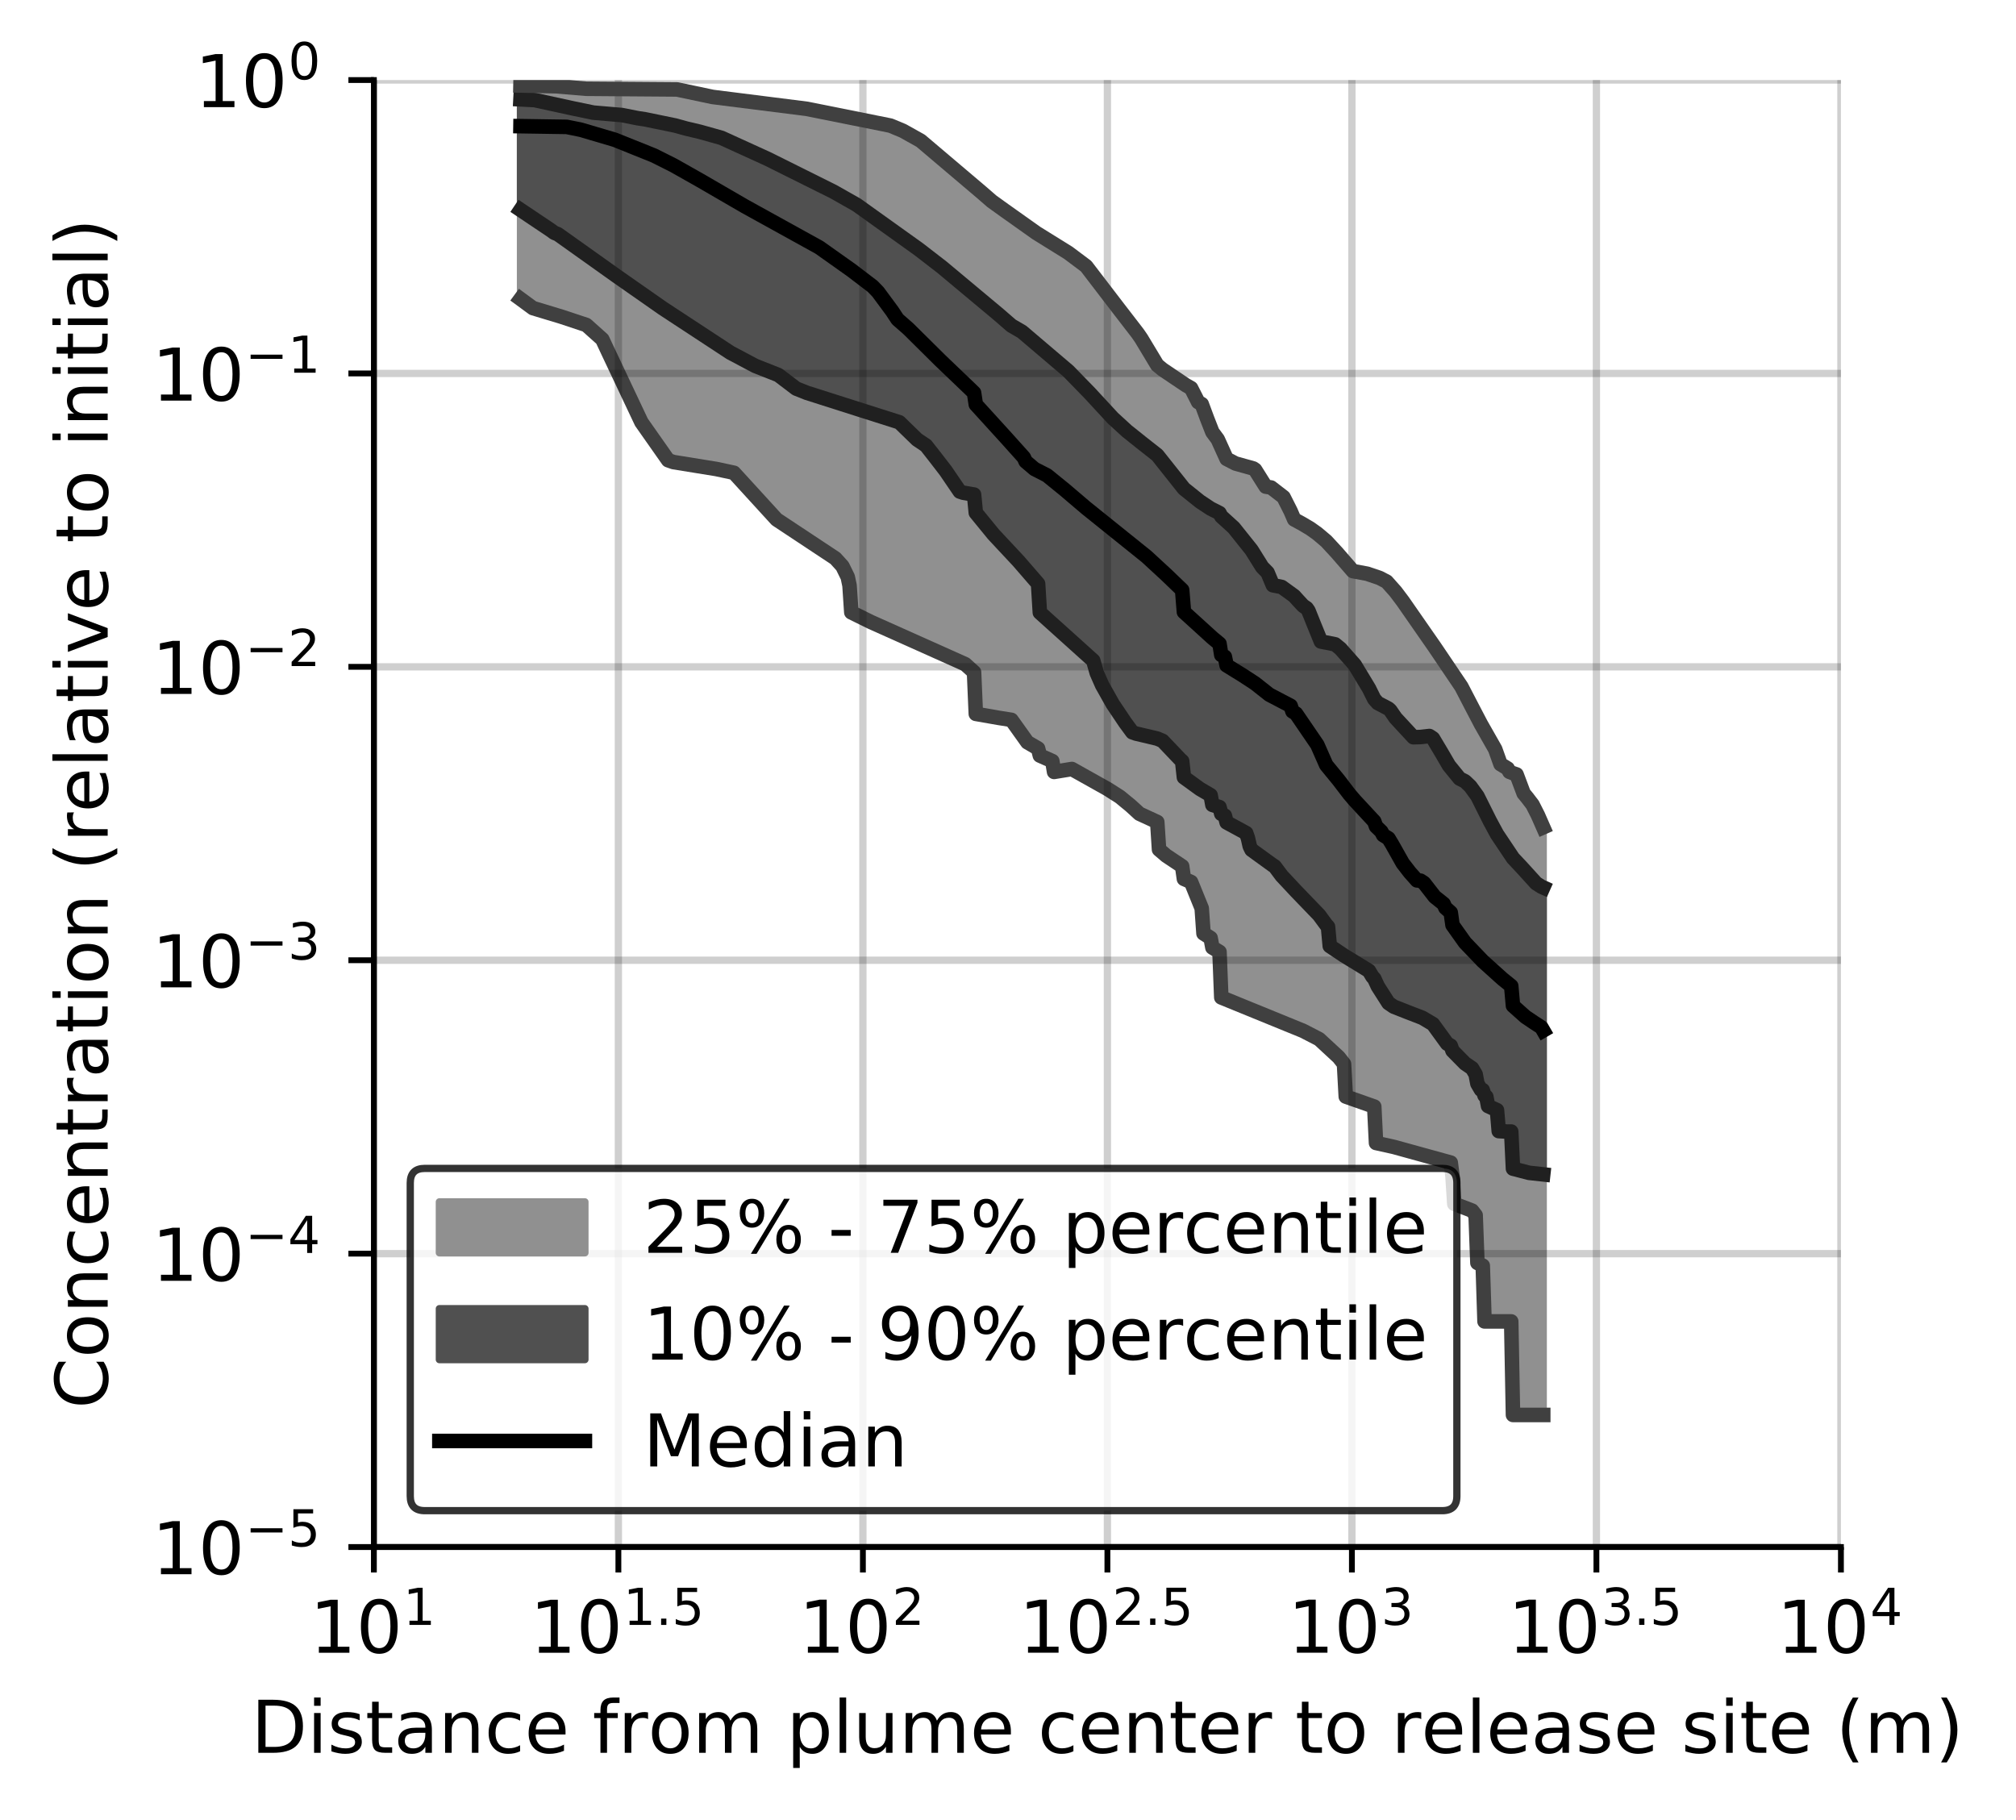 <?xml version="1.0" encoding="utf-8" standalone="no"?>
<!DOCTYPE svg PUBLIC "-//W3C//DTD SVG 1.1//EN"
  "http://www.w3.org/Graphics/SVG/1.1/DTD/svg11.dtd">
<!-- Created with matplotlib (https://matplotlib.org/) -->
<svg height="250.155pt" version="1.1" viewBox="0 0 277.037 250.155" width="277.037pt" xmlns="http://www.w3.org/2000/svg" xmlns:xlink="http://www.w3.org/1999/xlink">
 <defs>
  <style type="text/css">
*{stroke-linecap:butt;stroke-linejoin:round;}
  </style>
 </defs>
 <g id="figure_1">
  <g id="patch_1">
   <path d="M 0 250.155 
L 277.037 250.155 
L 277.037 0 
L 0 0 
z
" style="fill:#ffffff;"/>
  </g>
  <g id="axes_1">
   <g id="patch_2">
    <path d="M 51.378 212.599 
L 252.978 212.599 
L 252.978 10.999 
L 51.378 10.999 
z
" style="fill:#ffffff;"/>
   </g>
   <g id="PolyCollection_1">
    <defs>
     <path d="M 71.525 -238.41 
L 71.525 -209.073 
L 71.769 -208.889 
L 72.013 -208.705 
L 72.258 -208.522 
L 72.502 -208.338 
L 72.747 -208.155 
L 72.991 -207.971 
L 73.236 -207.816 
L 73.48 -207.749 
L 73.724 -207.678 
L 73.969 -207.603 
L 74.213 -207.529 
L 74.458 -207.454 
L 74.702 -207.38 
L 74.947 -207.305 
L 75.191 -207.23 
L 75.435 -207.156 
L 75.68 -207.081 
L 75.924 -207.007 
L 76.169 -206.932 
L 76.413 -206.858 
L 76.657 -206.783 
L 76.902 -206.709 
L 77.146 -206.634 
L 77.391 -206.56 
L 77.635 -206.485 
L 77.88 -206.41 
L 78.124 -206.336 
L 78.368 -206.261 
L 78.613 -206.187 
L 78.857 -206.112 
L 79.102 -206.038 
L 79.346 -205.963 
L 79.591 -205.882 
L 79.835 -205.8 
L 80.079 -205.718 
L 80.324 -205.636 
L 80.568 -205.498 
L 80.813 -205.279 
L 81.057 -205.061 
L 81.302 -204.842 
L 81.546 -204.623 
L 81.79 -204.404 
L 82.035 -204.186 
L 82.279 -203.967 
L 82.524 -203.748 
L 82.768 -203.529 
L 83.013 -203.081 
L 83.257 -202.518 
L 83.501 -201.963 
L 83.746 -201.436 
L 83.99 -200.908 
L 84.235 -200.38 
L 84.479 -199.853 
L 84.723 -199.325 
L 84.968 -198.791 
L 85.212 -198.257 
L 85.457 -197.727 
L 85.701 -197.201 
L 85.946 -196.675 
L 86.19 -196.148 
L 86.434 -195.622 
L 86.679 -195.096 
L 86.923 -194.57 
L 87.168 -193.994 
L 87.412 -193.404 
L 87.657 -192.856 
L 87.901 -192.495 
L 88.145 -192.135 
L 88.39 -191.777 
L 88.634 -191.409 
L 88.879 -191.024 
L 89.123 -190.654 
L 89.368 -190.285 
L 89.612 -189.916 
L 89.856 -189.534 
L 90.101 -189.195 
L 90.345 -188.856 
L 90.59 -188.516 
L 90.834 -188.177 
L 91.079 -187.838 
L 91.323 -187.499 
L 91.567 -187.16 
L 91.812 -186.913 
L 92.056 -186.787 
L 92.301 -186.692 
L 92.545 -186.657 
L 92.79 -186.621 
L 93.034 -186.586 
L 93.278 -186.551 
L 93.523 -186.516 
L 93.767 -186.481 
L 94.012 -186.446 
L 94.256 -186.411 
L 94.5 -186.376 
L 94.745 -186.341 
L 94.989 -186.306 
L 95.234 -186.271 
L 95.478 -186.234 
L 95.723 -186.19 
L 95.967 -186.146 
L 96.211 -186.103 
L 96.456 -186.059 
L 96.7 -186.015 
L 96.945 -185.971 
L 97.189 -185.927 
L 97.434 -185.883 
L 97.678 -185.84 
L 97.922 -185.796 
L 98.167 -185.752 
L 98.411 -185.708 
L 98.656 -185.664 
L 98.9 -185.62 
L 99.145 -185.576 
L 99.389 -185.532 
L 99.633 -185.488 
L 99.878 -185.444 
L 100.122 -185.4 
L 100.367 -185.357 
L 100.611 -185.313 
L 100.856 -185.186 
L 101.1 -184.914 
L 101.344 -184.642 
L 101.589 -184.37 
L 101.833 -184.098 
L 102.078 -183.826 
L 102.322 -183.554 
L 102.566 -183.282 
L 102.811 -183.009 
L 103.055 -182.731 
L 103.3 -182.449 
L 103.544 -182.166 
L 103.789 -181.884 
L 104.033 -181.601 
L 104.277 -181.319 
L 104.522 -181.036 
L 104.766 -180.754 
L 105.011 -180.471 
L 105.255 -180.189 
L 105.5 -179.906 
L 105.744 -179.624 
L 105.988 -179.341 
L 106.233 -179.081 
L 106.477 -178.925 
L 106.722 -178.766 
L 106.966 -178.608 
L 107.211 -178.449 
L 107.455 -178.291 
L 107.699 -178.132 
L 107.944 -177.973 
L 108.188 -177.815 
L 108.433 -177.656 
L 108.677 -177.498 
L 108.922 -177.339 
L 109.166 -177.18 
L 109.41 -177.021 
L 109.655 -176.86 
L 109.899 -176.7 
L 110.144 -176.54 
L 110.388 -176.38 
L 110.632 -176.22 
L 110.877 -176.059 
L 111.121 -175.896 
L 111.366 -175.734 
L 111.61 -175.572 
L 111.855 -175.409 
L 112.099 -175.245 
L 112.343 -175.081 
L 112.588 -174.917 
L 112.832 -174.753 
L 113.077 -174.589 
L 113.321 -174.425 
L 113.566 -174.262 
L 113.81 -174.098 
L 114.054 -173.931 
L 114.299 -173.763 
L 114.543 -173.595 
L 114.788 -173.427 
L 115.032 -173.165 
L 115.277 -172.888 
L 115.521 -172.614 
L 115.765 -172.352 
L 116.01 -171.853 
L 116.254 -171.353 
L 116.499 -170.854 
L 116.743 -169.686 
L 116.988 -166.005 
L 117.232 -165.874 
L 117.476 -165.751 
L 117.721 -165.627 
L 117.965 -165.503 
L 118.21 -165.379 
L 118.454 -165.256 
L 118.698 -165.132 
L 118.943 -165.008 
L 119.187 -164.896 
L 119.432 -164.788 
L 119.676 -164.68 
L 119.921 -164.572 
L 120.165 -164.464 
L 120.409 -164.355 
L 120.654 -164.247 
L 120.898 -164.138 
L 121.143 -164.029 
L 121.387 -163.92 
L 121.632 -163.809 
L 121.876 -163.697 
L 122.12 -163.586 
L 122.365 -163.473 
L 122.609 -163.36 
L 122.854 -163.246 
L 123.098 -163.133 
L 123.343 -163.02 
L 123.587 -162.907 
L 123.831 -162.798 
L 124.076 -162.69 
L 124.32 -162.581 
L 124.565 -162.473 
L 124.809 -162.364 
L 125.054 -162.256 
L 125.298 -162.147 
L 125.542 -162.042 
L 125.787 -161.938 
L 126.031 -161.834 
L 126.276 -161.731 
L 126.52 -161.627 
L 126.764 -161.524 
L 127.009 -161.422 
L 127.253 -161.322 
L 127.498 -161.222 
L 127.742 -161.122 
L 127.987 -161.022 
L 128.231 -160.924 
L 128.475 -160.826 
L 128.72 -160.722 
L 128.964 -160.618 
L 129.209 -160.514 
L 129.453 -160.412 
L 129.698 -160.311 
L 129.942 -160.209 
L 130.186 -160.104 
L 130.431 -159.994 
L 130.675 -159.883 
L 130.92 -159.774 
L 131.164 -159.665 
L 131.409 -159.556 
L 131.653 -159.446 
L 131.897 -159.334 
L 132.142 -159.219 
L 132.386 -159.065 
L 132.631 -158.884 
L 132.875 -158.674 
L 133.12 -158.45 
L 133.364 -158.227 
L 133.608 -158.003 
L 133.853 -157.779 
L 134.097 -152.055 
L 134.342 -152.004 
L 134.586 -151.953 
L 134.83 -151.906 
L 135.075 -151.861 
L 135.319 -151.816 
L 135.564 -151.771 
L 135.808 -151.727 
L 136.053 -151.687 
L 136.297 -151.647 
L 136.541 -151.608 
L 136.786 -151.568 
L 137.03 -151.534 
L 137.275 -151.5 
L 137.519 -151.465 
L 137.764 -151.431 
L 138.008 -151.402 
L 138.252 -151.372 
L 138.497 -151.343 
L 138.741 -151.314 
L 138.986 -151.229 
L 139.23 -150.867 
L 139.475 -150.509 
L 139.719 -150.151 
L 139.963 -149.8 
L 140.208 -149.457 
L 140.452 -149.113 
L 140.697 -148.789 
L 140.941 -148.468 
L 141.186 -148.152 
L 141.43 -148.006 
L 141.674 -147.862 
L 141.919 -147.717 
L 142.163 -147.574 
L 142.408 -147.431 
L 142.652 -147.298 
L 142.896 -146.325 
L 143.141 -146.217 
L 143.385 -146.109 
L 143.63 -146.001 
L 143.874 -145.893 
L 144.119 -145.785 
L 144.363 -145.677 
L 144.607 -145.568 
L 144.852 -144.079 
L 145.096 -144.119 
L 145.341 -144.159 
L 145.585 -144.198 
L 145.83 -144.238 
L 146.074 -144.278 
L 146.318 -144.317 
L 146.563 -144.374 
L 146.807 -144.437 
L 147.052 -144.499 
L 147.296 -144.478 
L 147.541 -144.347 
L 147.785 -144.211 
L 148.029 -144.074 
L 148.274 -143.938 
L 148.518 -143.802 
L 148.763 -143.665 
L 149.007 -143.529 
L 149.252 -143.391 
L 149.496 -143.253 
L 149.74 -143.116 
L 149.985 -142.978 
L 150.229 -142.841 
L 150.474 -142.705 
L 150.718 -142.568 
L 150.962 -142.432 
L 151.207 -142.295 
L 151.451 -142.158 
L 151.696 -142.018 
L 151.94 -141.878 
L 152.185 -141.738 
L 152.429 -141.598 
L 152.673 -141.452 
L 152.918 -141.296 
L 153.162 -141.141 
L 153.407 -140.985 
L 153.651 -140.829 
L 153.896 -140.648 
L 154.14 -140.467 
L 154.384 -140.285 
L 154.629 -140.103 
L 154.873 -139.883 
L 155.118 -139.662 
L 155.362 -139.442 
L 155.607 -139.196 
L 155.851 -138.926 
L 156.095 -138.657 
L 156.34 -138.439 
L 156.584 -138.328 
L 156.829 -138.217 
L 157.073 -138.107 
L 157.318 -137.996 
L 157.562 -137.886 
L 157.806 -137.774 
L 158.051 -137.66 
L 158.295 -137.546 
L 158.54 -137.43 
L 158.784 -137.313 
L 159.029 -137.194 
L 159.273 -133.414 
L 159.517 -133.172 
L 159.762 -132.974 
L 160.006 -132.775 
L 160.251 -132.576 
L 160.495 -132.417 
L 160.739 -132.257 
L 160.984 -132.098 
L 161.228 -131.935 
L 161.473 -131.769 
L 161.717 -131.604 
L 161.962 -131.439 
L 162.206 -131.274 
L 162.45 -131.109 
L 162.695 -129.378 
L 162.939 -129.269 
L 163.184 -129.161 
L 163.428 -129.053 
L 163.673 -128.95 
L 163.917 -128.389 
L 164.161 -127.802 
L 164.406 -127.204 
L 164.65 -126.598 
L 164.895 -125.981 
L 165.139 -125.337 
L 165.384 -121.88 
L 165.628 -121.723 
L 165.872 -121.567 
L 166.117 -121.413 
L 166.361 -121.259 
L 166.606 -119.939 
L 166.85 -119.794 
L 167.095 -119.647 
L 167.339 -119.497 
L 167.583 -119.345 
L 167.828 -113.086 
L 168.072 -112.988 
L 168.317 -112.891 
L 168.561 -112.794 
L 168.805 -112.699 
L 169.05 -112.604 
L 169.294 -112.511 
L 169.539 -112.421 
L 169.783 -112.33 
L 170.028 -112.241 
L 170.272 -112.155 
L 170.516 -112.069 
L 170.761 -111.983 
L 171.005 -111.893 
L 171.25 -111.803 
L 171.494 -111.712 
L 171.739 -111.621 
L 171.983 -111.529 
L 172.227 -111.438 
L 172.472 -111.344 
L 172.716 -111.25 
L 172.961 -111.157 
L 173.205 -111.06 
L 173.45 -110.964 
L 173.694 -110.867 
L 173.938 -110.768 
L 174.183 -110.668 
L 174.427 -110.568 
L 174.672 -110.466 
L 174.916 -110.364 
L 175.161 -110.261 
L 175.405 -110.157 
L 175.649 -110.052 
L 175.894 -109.948 
L 176.138 -109.841 
L 176.383 -109.733 
L 176.627 -109.625 
L 176.871 -109.516 
L 177.116 -109.404 
L 177.36 -109.293 
L 177.605 -109.181 
L 177.849 -109.068 
L 178.094 -108.954 
L 178.338 -108.84 
L 178.582 -108.725 
L 178.827 -108.61 
L 179.071 -108.494 
L 179.316 -108.377 
L 179.56 -108.26 
L 179.805 -108.142 
L 180.049 -108.021 
L 180.293 -107.901 
L 180.538 -107.778 
L 180.782 -107.653 
L 181.027 -107.529 
L 181.271 -107.358 
L 181.516 -107.145 
L 181.76 -106.932 
L 182.004 -106.718 
L 182.249 -106.506 
L 182.493 -106.294 
L 182.738 -106.069 
L 182.982 -105.842 
L 183.227 -105.611 
L 183.471 -105.374 
L 183.715 -105.13 
L 183.96 -104.874 
L 184.204 -104.6 
L 184.449 -104.298 
L 184.693 -103.94 
L 184.937 -99.462 
L 185.182 -99.376 
L 185.426 -99.285 
L 185.671 -99.194 
L 185.915 -99.218 
L 186.16 -99.132 
L 186.404 -99.044 
L 186.648 -98.955 
L 186.893 -98.861 
L 187.137 -98.767 
L 187.382 -98.673 
L 187.626 -98.578 
L 187.871 -98.482 
L 188.115 -98.385 
L 188.359 -98.286 
L 188.604 -98.186 
L 188.848 -98.086 
L 189.093 -93.086 
L 189.337 -93.043 
L 189.582 -92.997 
L 189.826 -92.949 
L 190.07 -92.898 
L 190.315 -92.845 
L 190.559 -92.789 
L 190.804 -92.731 
L 191.048 -92.67 
L 191.293 -92.608 
L 191.537 -92.543 
L 191.781 -92.477 
L 192.026 -92.41 
L 192.27 -92.344 
L 192.515 -92.279 
L 192.759 -92.215 
L 193.003 -92.152 
L 193.248 -92.088 
L 193.492 -92.025 
L 193.737 -91.962 
L 193.981 -91.899 
L 194.226 -91.836 
L 194.47 -91.773 
L 194.714 -91.711 
L 194.959 -91.648 
L 195.203 -91.585 
L 195.448 -91.522 
L 195.692 -91.459 
L 195.937 -91.395 
L 196.181 -91.331 
L 196.425 -91.267 
L 196.67 -91.203 
L 196.914 -91.138 
L 197.159 -91.072 
L 197.403 -91.005 
L 197.648 -90.936 
L 197.892 -90.865 
L 198.136 -90.791 
L 198.381 -90.715 
L 198.625 -90.635 
L 198.87 -90.552 
L 199.114 -90.469 
L 199.359 -90.386 
L 199.603 -88.517 
L 199.847 -84.725 
L 200.092 -84.639 
L 200.336 -84.554 
L 200.581 -84.469 
L 200.825 -84.384 
L 201.069 -84.3 
L 201.314 -84.217 
L 201.558 -84.133 
L 201.803 -84.05 
L 202.047 -83.967 
L 202.292 -83.789 
L 202.536 -83.469 
L 202.78 -83.16 
L 203.025 -76.605 
L 203.269 -76.478 
L 203.514 -76.351 
L 203.758 -76.228 
L 204.003 -68.564 
L 204.247 -68.564 
L 204.491 -68.564 
L 204.736 -68.564 
L 204.98 -68.564 
L 205.225 -68.564 
L 205.469 -68.564 
L 205.714 -68.564 
L 205.958 -68.564 
L 206.202 -68.564 
L 206.447 -68.564 
L 206.691 -68.564 
L 206.936 -68.564 
L 207.18 -68.564 
L 207.425 -68.564 
L 207.669 -68.564 
L 207.913 -55.709 
L 208.158 -55.709 
L 208.402 -55.709 
L 208.647 -55.709 
L 208.891 -55.709 
L 209.135 -55.709 
L 209.38 -55.709 
L 209.624 -55.709 
L 209.869 -55.709 
L 210.113 -55.709 
L 210.358 -55.709 
L 210.602 -55.709 
L 210.846 -55.709 
L 211.091 -55.709 
L 211.335 -55.709 
L 211.58 -55.709 
L 211.824 -55.709 
L 212.069 -55.709 
L 212.069 -136.464 
L 212.069 -136.464 
L 211.824 -136.913 
L 211.58 -137.55 
L 211.335 -138.132 
L 211.091 -138.659 
L 210.846 -139.136 
L 210.602 -139.577 
L 210.358 -139.962 
L 210.113 -140.268 
L 209.869 -140.534 
L 209.624 -140.766 
L 209.38 -141.127 
L 209.135 -141.731 
L 208.891 -142.374 
L 208.647 -143.041 
L 208.402 -143.73 
L 208.158 -143.85 
L 207.913 -143.896 
L 207.669 -143.933 
L 207.425 -144.092 
L 207.18 -144.546 
L 206.936 -144.792 
L 206.691 -144.895 
L 206.447 -144.996 
L 206.202 -145.142 
L 205.958 -145.829 
L 205.714 -146.514 
L 205.469 -147.197 
L 205.225 -147.85 
L 204.98 -148.233 
L 204.736 -148.618 
L 204.491 -149.006 
L 204.247 -149.4 
L 204.003 -149.802 
L 203.758 -150.212 
L 203.514 -150.63 
L 203.269 -151.056 
L 203.025 -151.497 
L 202.78 -151.965 
L 202.536 -152.455 
L 202.292 -152.966 
L 202.047 -153.481 
L 201.803 -153.954 
L 201.558 -154.423 
L 201.314 -154.889 
L 201.069 -155.349 
L 200.825 -155.792 
L 200.581 -156.223 
L 200.336 -156.621 
L 200.092 -157.013 
L 199.847 -157.38 
L 199.603 -157.735 
L 199.359 -158.063 
L 199.114 -158.298 
L 198.87 -158.559 
L 198.625 -159.031 
L 198.381 -159.43 
L 198.136 -159.79 
L 197.892 -160.152 
L 197.648 -160.511 
L 197.403 -160.867 
L 197.159 -161.222 
L 196.914 -161.564 
L 196.67 -161.935 
L 196.425 -162.285 
L 196.181 -162.655 
L 195.937 -163.012 
L 195.692 -163.373 
L 195.448 -163.735 
L 195.203 -164.093 
L 194.959 -164.449 
L 194.714 -164.804 
L 194.47 -165.152 
L 194.226 -165.499 
L 193.981 -165.844 
L 193.737 -166.186 
L 193.492 -166.528 
L 193.248 -166.868 
L 193.003 -167.207 
L 192.759 -167.548 
L 192.515 -167.892 
L 192.27 -168.235 
L 192.026 -168.554 
L 191.781 -168.845 
L 191.537 -169.13 
L 191.293 -169.411 
L 191.048 -169.692 
L 190.804 -169.971 
L 190.559 -170.221 
L 190.315 -170.43 
L 190.07 -170.531 
L 189.826 -170.631 
L 189.582 -170.731 
L 189.337 -170.831 
L 189.093 -170.931 
L 188.848 -171.031 
L 188.604 -171.11 
L 188.359 -171.177 
L 188.115 -171.245 
L 187.871 -171.312 
L 187.626 -171.379 
L 187.382 -171.445 
L 187.137 -171.512 
L 186.893 -171.55 
L 186.648 -171.581 
L 186.404 -171.611 
L 186.16 -171.642 
L 185.915 -171.674 
L 185.671 -171.92 
L 185.426 -172.205 
L 185.182 -172.491 
L 184.937 -172.778 
L 184.693 -173.066 
L 184.449 -173.351 
L 184.204 -173.635 
L 183.96 -173.92 
L 183.715 -174.207 
L 183.471 -174.482 
L 183.227 -174.751 
L 182.982 -175.022 
L 182.738 -175.293 
L 182.493 -175.552 
L 182.249 -175.793 
L 182.004 -176.015 
L 181.76 -176.234 
L 181.516 -176.454 
L 181.271 -176.641 
L 181.027 -176.825 
L 180.782 -177.01 
L 180.538 -177.195 
L 180.293 -177.374 
L 180.049 -177.524 
L 179.805 -177.674 
L 179.56 -177.825 
L 179.316 -177.976 
L 179.071 -178.123 
L 178.827 -178.245 
L 178.582 -178.366 
L 178.338 -178.487 
L 178.094 -178.607 
L 177.849 -178.772 
L 177.605 -179.337 
L 177.36 -179.904 
L 177.116 -180.43 
L 176.871 -180.915 
L 176.627 -181.401 
L 176.383 -181.84 
L 176.138 -182.007 
L 175.894 -182.19 
L 175.649 -182.392 
L 175.405 -182.591 
L 175.161 -182.773 
L 174.916 -182.966 
L 174.672 -183.159 
L 174.427 -183.204 
L 174.183 -183.243 
L 173.938 -183.282 
L 173.694 -183.6 
L 173.45 -184.05 
L 173.205 -184.5 
L 172.961 -184.902 
L 172.716 -185.263 
L 172.472 -185.609 
L 172.227 -185.777 
L 171.983 -185.863 
L 171.739 -185.941 
L 171.494 -186.019 
L 171.25 -186.082 
L 171.005 -186.145 
L 170.761 -186.214 
L 170.516 -186.283 
L 170.272 -186.341 
L 170.028 -186.4 
L 169.783 -186.459 
L 169.539 -186.567 
L 169.294 -186.667 
L 169.05 -186.809 
L 168.805 -186.95 
L 168.561 -187.092 
L 168.317 -187.435 
L 168.072 -188.031 
L 167.828 -188.627 
L 167.583 -189.229 
L 167.339 -189.785 
L 167.095 -190.114 
L 166.85 -190.443 
L 166.606 -190.772 
L 166.361 -191.257 
L 166.117 -191.953 
L 165.872 -192.649 
L 165.628 -193.345 
L 165.384 -194.055 
L 165.139 -194.622 
L 164.895 -194.767 
L 164.65 -194.902 
L 164.406 -195.272 
L 164.161 -195.807 
L 163.917 -196.345 
L 163.673 -196.822 
L 163.428 -196.976 
L 163.184 -197.107 
L 162.939 -197.237 
L 162.695 -197.368 
L 162.45 -197.498 
L 162.206 -197.646 
L 161.962 -197.815 
L 161.717 -197.985 
L 161.473 -198.156 
L 161.228 -198.33 
L 160.984 -198.505 
L 160.739 -198.68 
L 160.495 -198.855 
L 160.251 -199.03 
L 160.006 -199.205 
L 159.762 -199.38 
L 159.517 -199.554 
L 159.273 -199.73 
L 159.029 -199.983 
L 158.784 -200.374 
L 158.54 -200.766 
L 158.295 -201.159 
L 158.051 -201.571 
L 157.806 -201.984 
L 157.562 -202.397 
L 157.318 -202.809 
L 157.073 -203.223 
L 156.829 -203.638 
L 156.584 -204.041 
L 156.34 -204.347 
L 156.095 -204.652 
L 155.851 -204.957 
L 155.607 -205.262 
L 155.362 -205.568 
L 155.118 -205.873 
L 154.873 -206.178 
L 154.629 -206.498 
L 154.384 -206.832 
L 154.14 -207.166 
L 153.896 -207.5 
L 153.651 -207.834 
L 153.407 -208.168 
L 153.162 -208.502 
L 152.918 -208.836 
L 152.673 -209.169 
L 152.429 -209.503 
L 152.185 -209.836 
L 151.94 -210.153 
L 151.696 -210.465 
L 151.451 -210.778 
L 151.207 -211.09 
L 150.962 -211.402 
L 150.718 -211.715 
L 150.474 -212.027 
L 150.229 -212.339 
L 149.985 -212.649 
L 149.74 -212.958 
L 149.496 -213.268 
L 149.252 -213.577 
L 149.007 -213.789 
L 148.763 -213.986 
L 148.518 -214.183 
L 148.274 -214.361 
L 148.029 -214.536 
L 147.785 -214.711 
L 147.541 -214.885 
L 147.296 -215.06 
L 147.052 -215.235 
L 146.807 -215.41 
L 146.563 -215.585 
L 146.318 -215.76 
L 146.074 -215.935 
L 145.83 -216.11 
L 145.585 -216.258 
L 145.341 -216.403 
L 145.096 -216.548 
L 144.852 -216.693 
L 144.607 -216.838 
L 144.363 -216.983 
L 144.119 -217.128 
L 143.874 -217.273 
L 143.63 -217.418 
L 143.385 -217.563 
L 143.141 -217.708 
L 142.896 -217.852 
L 142.652 -217.997 
L 142.408 -218.142 
L 142.163 -218.287 
L 141.919 -218.432 
L 141.674 -218.577 
L 141.43 -218.746 
L 141.186 -218.926 
L 140.941 -219.106 
L 140.697 -219.286 
L 140.452 -219.466 
L 140.208 -219.646 
L 139.963 -219.826 
L 139.719 -220.006 
L 139.475 -220.186 
L 139.23 -220.366 
L 138.986 -220.546 
L 138.741 -220.726 
L 138.497 -220.906 
L 138.252 -221.086 
L 138.008 -221.266 
L 137.764 -221.446 
L 137.519 -221.625 
L 137.275 -221.804 
L 137.03 -221.982 
L 136.786 -222.161 
L 136.541 -222.339 
L 136.297 -222.497 
L 136.053 -222.651 
L 135.808 -222.865 
L 135.564 -223.091 
L 135.319 -223.317 
L 135.075 -223.542 
L 134.83 -223.768 
L 134.586 -223.994 
L 134.342 -224.208 
L 134.097 -224.416 
L 133.853 -224.625 
L 133.608 -224.833 
L 133.364 -225.041 
L 133.12 -225.25 
L 132.875 -225.458 
L 132.631 -225.664 
L 132.386 -225.87 
L 132.142 -226.077 
L 131.897 -226.283 
L 131.653 -226.489 
L 131.409 -226.695 
L 131.164 -226.901 
L 130.92 -227.108 
L 130.675 -227.314 
L 130.431 -227.52 
L 130.186 -227.726 
L 129.942 -227.932 
L 129.698 -228.139 
L 129.453 -228.345 
L 129.209 -228.551 
L 128.964 -228.757 
L 128.72 -228.963 
L 128.475 -229.17 
L 128.231 -229.376 
L 127.987 -229.582 
L 127.742 -229.788 
L 127.498 -229.994 
L 127.253 -230.201 
L 127.009 -230.406 
L 126.764 -230.609 
L 126.52 -230.813 
L 126.276 -231.016 
L 126.031 -231.175 
L 125.787 -231.3 
L 125.542 -231.426 
L 125.298 -231.551 
L 125.054 -231.677 
L 124.809 -231.802 
L 124.565 -231.928 
L 124.32 -232.053 
L 124.076 -232.179 
L 123.831 -232.305 
L 123.587 -232.43 
L 123.343 -232.529 
L 123.098 -232.624 
L 122.854 -232.717 
L 122.609 -232.805 
L 122.365 -232.892 
L 122.12 -232.98 
L 121.876 -233.048 
L 121.632 -233.108 
L 121.387 -233.158 
L 121.143 -233.209 
L 120.898 -233.259 
L 120.654 -233.309 
L 120.409 -233.36 
L 120.165 -233.41 
L 119.921 -233.461 
L 119.676 -233.511 
L 119.432 -233.56 
L 119.187 -233.607 
L 118.943 -233.654 
L 118.698 -233.701 
L 118.454 -233.747 
L 118.21 -233.794 
L 117.965 -233.841 
L 117.721 -233.888 
L 117.476 -233.934 
L 117.232 -233.981 
L 116.988 -234.028 
L 116.743 -234.075 
L 116.499 -234.121 
L 116.254 -234.168 
L 116.01 -234.215 
L 115.765 -234.262 
L 115.521 -234.309 
L 115.277 -234.355 
L 115.032 -234.402 
L 114.788 -234.449 
L 114.543 -234.496 
L 114.299 -234.542 
L 114.054 -234.589 
L 113.81 -234.636 
L 113.566 -234.683 
L 113.321 -234.729 
L 113.077 -234.776 
L 112.832 -234.823 
L 112.588 -234.87 
L 112.343 -234.916 
L 112.099 -234.963 
L 111.855 -235.01 
L 111.61 -235.057 
L 111.366 -235.104 
L 111.121 -235.15 
L 110.877 -235.197 
L 110.632 -235.244 
L 110.388 -235.291 
L 110.144 -235.337 
L 109.899 -235.384 
L 109.655 -235.42 
L 109.41 -235.452 
L 109.166 -235.484 
L 108.922 -235.516 
L 108.677 -235.549 
L 108.433 -235.581 
L 108.188 -235.613 
L 107.944 -235.645 
L 107.699 -235.674 
L 107.455 -235.703 
L 107.211 -235.732 
L 106.966 -235.761 
L 106.722 -235.79 
L 106.477 -235.819 
L 106.233 -235.848 
L 105.988 -235.877 
L 105.744 -235.906 
L 105.5 -235.935 
L 105.255 -235.964 
L 105.011 -235.993 
L 104.766 -236.022 
L 104.522 -236.051 
L 104.277 -236.08 
L 104.033 -236.109 
L 103.789 -236.138 
L 103.544 -236.167 
L 103.3 -236.195 
L 103.055 -236.224 
L 102.811 -236.253 
L 102.566 -236.282 
L 102.322 -236.311 
L 102.078 -236.34 
L 101.833 -236.369 
L 101.589 -236.398 
L 101.344 -236.427 
L 101.1 -236.456 
L 100.856 -236.485 
L 100.611 -236.514 
L 100.367 -236.543 
L 100.122 -236.572 
L 99.878 -236.601 
L 99.633 -236.63 
L 99.389 -236.659 
L 99.145 -236.688 
L 98.9 -236.717 
L 98.656 -236.746 
L 98.411 -236.775 
L 98.167 -236.804 
L 97.922 -236.833 
L 97.678 -236.862 
L 97.434 -236.891 
L 97.189 -236.92 
L 96.945 -236.949 
L 96.7 -236.985 
L 96.456 -237.044 
L 96.211 -237.102 
L 95.967 -237.161 
L 95.723 -237.22 
L 95.478 -237.279 
L 95.234 -237.337 
L 94.989 -237.396 
L 94.745 -237.455 
L 94.5 -237.513 
L 94.256 -237.572 
L 94.012 -237.631 
L 93.767 -237.689 
L 93.523 -237.748 
L 93.278 -237.807 
L 93.034 -237.864 
L 92.79 -237.866 
L 92.545 -237.868 
L 92.301 -237.871 
L 92.056 -237.873 
L 91.812 -237.875 
L 91.567 -237.877 
L 91.323 -237.88 
L 91.079 -237.882 
L 90.834 -237.884 
L 90.59 -237.886 
L 90.345 -237.889 
L 90.101 -237.891 
L 89.856 -237.893 
L 89.612 -237.895 
L 89.368 -237.898 
L 89.123 -237.9 
L 88.879 -237.904 
L 88.634 -237.933 
L 88.39 -237.949 
L 88.145 -237.951 
L 87.901 -237.953 
L 87.657 -237.955 
L 87.412 -237.958 
L 87.168 -237.959 
L 86.923 -237.959 
L 86.679 -237.959 
L 86.434 -237.959 
L 86.19 -237.959 
L 85.946 -237.959 
L 85.701 -237.959 
L 85.457 -237.959 
L 85.212 -237.959 
L 84.968 -237.959 
L 84.723 -237.959 
L 84.479 -237.959 
L 84.235 -237.959 
L 83.99 -237.959 
L 83.746 -237.959 
L 83.501 -237.959 
L 83.257 -237.959 
L 83.013 -237.959 
L 82.768 -237.959 
L 82.524 -237.959 
L 82.279 -237.959 
L 82.035 -237.959 
L 81.79 -237.959 
L 81.546 -237.959 
L 81.302 -237.959 
L 81.057 -237.959 
L 80.813 -237.959 
L 80.568 -237.959 
L 80.324 -237.959 
L 80.079 -237.959 
L 79.835 -237.959 
L 79.591 -237.968 
L 79.346 -237.994 
L 79.102 -238.02 
L 78.857 -238.046 
L 78.613 -238.072 
L 78.368 -238.098 
L 78.124 -238.124 
L 77.88 -238.15 
L 77.635 -238.176 
L 77.391 -238.201 
L 77.146 -238.227 
L 76.902 -238.253 
L 76.657 -238.279 
L 76.413 -238.305 
L 76.169 -238.331 
L 75.924 -238.357 
L 75.68 -238.383 
L 75.435 -238.409 
L 75.191 -238.41 
L 74.947 -238.41 
L 74.702 -238.41 
L 74.458 -238.41 
L 74.213 -238.41 
L 73.969 -238.41 
L 73.724 -238.41 
L 73.48 -238.41 
L 73.236 -238.41 
L 72.991 -238.41 
L 72.747 -238.41 
L 72.502 -238.41 
L 72.258 -238.41 
L 72.013 -238.41 
L 71.769 -238.41 
L 71.525 -238.41 
z
" id="mb3eb0174d7" style="stroke:#909090;"/>
    </defs>
    <g clip-path="url(#p3d3eb67a76)">
     <use style="fill:#909090;stroke:#909090;" x="0" xlink:href="#mb3eb0174d7" y="250.155"/>
    </g>
   </g>
   <g id="PolyCollection_2">
    <defs>
     <path d="M 71.525 -236.503 
L 71.525 -221.313 
L 71.769 -221.157 
L 72.013 -221.001 
L 72.258 -220.844 
L 72.502 -220.688 
L 72.747 -220.532 
L 72.991 -220.376 
L 73.236 -220.22 
L 73.48 -220.063 
L 73.724 -219.907 
L 73.969 -219.751 
L 74.213 -219.595 
L 74.458 -219.439 
L 74.702 -219.282 
L 74.947 -219.126 
L 75.191 -218.97 
L 75.435 -218.82 
L 75.68 -218.527 
L 75.924 -218.268 
L 76.169 -218.167 
L 76.413 -218.099 
L 76.657 -217.972 
L 76.902 -217.802 
L 77.146 -217.632 
L 77.391 -217.462 
L 77.635 -217.292 
L 77.88 -217.122 
L 78.124 -216.952 
L 78.368 -216.782 
L 78.613 -216.612 
L 78.857 -216.442 
L 79.102 -216.272 
L 79.346 -216.102 
L 79.591 -215.932 
L 79.835 -215.762 
L 80.079 -215.592 
L 80.324 -215.422 
L 80.568 -215.252 
L 80.813 -215.082 
L 81.057 -214.912 
L 81.302 -214.742 
L 81.546 -214.572 
L 81.79 -214.398 
L 82.035 -214.207 
L 82.279 -214.016 
L 82.524 -213.825 
L 82.768 -213.636 
L 83.013 -213.46 
L 83.257 -213.284 
L 83.501 -213.108 
L 83.746 -212.932 
L 83.99 -212.756 
L 84.235 -212.58 
L 84.479 -212.404 
L 84.723 -212.229 
L 84.968 -212.053 
L 85.212 -211.877 
L 85.457 -211.701 
L 85.701 -211.525 
L 85.946 -211.349 
L 86.19 -211.173 
L 86.434 -210.997 
L 86.679 -210.821 
L 86.923 -210.645 
L 87.168 -210.469 
L 87.412 -210.293 
L 87.657 -210.117 
L 87.901 -209.941 
L 88.145 -209.766 
L 88.39 -209.59 
L 88.634 -209.414 
L 88.879 -209.238 
L 89.123 -209.063 
L 89.368 -208.916 
L 89.612 -208.761 
L 89.856 -208.599 
L 90.101 -208.438 
L 90.345 -208.275 
L 90.59 -208.111 
L 90.834 -207.948 
L 91.079 -207.785 
L 91.323 -207.621 
L 91.567 -207.458 
L 91.812 -207.295 
L 92.056 -207.131 
L 92.301 -206.968 
L 92.545 -206.805 
L 92.79 -206.641 
L 93.034 -206.478 
L 93.278 -206.315 
L 93.523 -206.151 
L 93.767 -205.988 
L 94.012 -205.825 
L 94.256 -205.662 
L 94.5 -205.498 
L 94.745 -205.335 
L 94.989 -205.172 
L 95.234 -205.008 
L 95.478 -204.845 
L 95.723 -204.682 
L 95.967 -204.518 
L 96.211 -204.355 
L 96.456 -204.192 
L 96.7 -204.027 
L 96.945 -203.856 
L 97.189 -203.685 
L 97.434 -203.514 
L 97.678 -203.344 
L 97.922 -203.173 
L 98.167 -203.003 
L 98.411 -202.832 
L 98.656 -202.662 
L 98.9 -202.515 
L 99.145 -202.377 
L 99.389 -202.24 
L 99.633 -202.102 
L 99.878 -201.964 
L 100.122 -201.826 
L 100.367 -201.689 
L 100.611 -201.551 
L 100.856 -201.413 
L 101.1 -201.275 
L 101.344 -201.138 
L 101.589 -201 
L 101.833 -200.862 
L 102.078 -200.724 
L 102.322 -200.587 
L 102.566 -200.449 
L 102.811 -200.304 
L 103.055 -200.155 
L 103.3 -200.06 
L 103.544 -199.967 
L 103.789 -199.874 
L 104.033 -199.781 
L 104.277 -199.688 
L 104.522 -199.594 
L 104.766 -199.501 
L 105.011 -199.408 
L 105.255 -199.315 
L 105.5 -199.223 
L 105.744 -199.13 
L 105.988 -199.037 
L 106.233 -198.945 
L 106.477 -198.861 
L 106.722 -198.794 
L 106.966 -198.616 
L 107.211 -198.423 
L 107.455 -198.229 
L 107.699 -198.036 
L 107.944 -197.842 
L 108.188 -197.649 
L 108.433 -197.455 
L 108.677 -197.262 
L 108.922 -197.069 
L 109.166 -196.875 
L 109.41 -196.758 
L 109.655 -196.643 
L 109.899 -196.528 
L 110.144 -196.417 
L 110.388 -196.336 
L 110.632 -196.254 
L 110.877 -196.173 
L 111.121 -196.091 
L 111.366 -196.01 
L 111.61 -195.928 
L 111.855 -195.847 
L 112.099 -195.765 
L 112.343 -195.685 
L 112.588 -195.607 
L 112.832 -195.529 
L 113.077 -195.451 
L 113.321 -195.373 
L 113.566 -195.296 
L 113.81 -195.219 
L 114.054 -195.142 
L 114.299 -195.065 
L 114.543 -194.988 
L 114.788 -194.912 
L 115.032 -194.835 
L 115.277 -194.758 
L 115.521 -194.681 
L 115.765 -194.604 
L 116.01 -194.528 
L 116.254 -194.451 
L 116.499 -194.374 
L 116.743 -194.297 
L 116.988 -194.22 
L 117.232 -194.143 
L 117.476 -194.066 
L 117.721 -193.989 
L 117.965 -193.911 
L 118.21 -193.834 
L 118.454 -193.757 
L 118.698 -193.68 
L 118.943 -193.603 
L 119.187 -193.526 
L 119.432 -193.45 
L 119.676 -193.374 
L 119.921 -193.296 
L 120.165 -193.219 
L 120.409 -193.142 
L 120.654 -193.065 
L 120.898 -192.988 
L 121.143 -192.911 
L 121.387 -192.834 
L 121.632 -192.757 
L 121.876 -192.679 
L 122.12 -192.602 
L 122.365 -192.525 
L 122.609 -192.445 
L 122.854 -192.366 
L 123.098 -192.286 
L 123.343 -192.206 
L 123.587 -192.126 
L 123.831 -191.926 
L 124.076 -191.668 
L 124.32 -191.41 
L 124.565 -191.152 
L 124.809 -190.894 
L 125.054 -190.637 
L 125.298 -190.384 
L 125.542 -190.124 
L 125.787 -189.91 
L 126.031 -189.748 
L 126.276 -189.587 
L 126.52 -189.426 
L 126.764 -189.266 
L 127.009 -189.105 
L 127.253 -188.927 
L 127.498 -188.582 
L 127.742 -188.271 
L 127.987 -187.968 
L 128.231 -187.667 
L 128.475 -187.373 
L 128.72 -187.079 
L 128.964 -186.783 
L 129.209 -186.462 
L 129.453 -186.143 
L 129.698 -185.824 
L 129.942 -185.47 
L 130.186 -185.105 
L 130.431 -184.741 
L 130.675 -184.377 
L 130.92 -183.969 
L 131.164 -183.561 
L 131.409 -183.169 
L 131.653 -182.853 
L 131.897 -182.602 
L 132.142 -182.488 
L 132.386 -182.44 
L 132.631 -182.393 
L 132.875 -182.346 
L 133.12 -182.3 
L 133.364 -182.254 
L 133.608 -182.218 
L 133.853 -182.189 
L 134.097 -179.694 
L 134.342 -179.383 
L 134.586 -179.067 
L 134.83 -178.751 
L 135.075 -178.437 
L 135.319 -178.122 
L 135.564 -177.808 
L 135.808 -177.496 
L 136.053 -177.207 
L 136.297 -176.957 
L 136.541 -176.707 
L 136.786 -176.455 
L 137.03 -176.203 
L 137.275 -175.949 
L 137.519 -175.695 
L 137.764 -175.44 
L 138.008 -175.182 
L 138.252 -174.923 
L 138.497 -174.664 
L 138.741 -174.398 
L 138.986 -174.132 
L 139.23 -173.864 
L 139.475 -173.593 
L 139.719 -173.322 
L 139.963 -173.044 
L 140.208 -172.759 
L 140.452 -172.475 
L 140.697 -172.192 
L 140.941 -171.909 
L 141.186 -171.625 
L 141.43 -171.34 
L 141.674 -171.056 
L 141.919 -170.775 
L 142.163 -170.496 
L 142.408 -170.218 
L 142.652 -169.94 
L 142.896 -165.978 
L 143.141 -165.76 
L 143.385 -165.541 
L 143.63 -165.322 
L 143.874 -165.103 
L 144.119 -164.884 
L 144.363 -164.665 
L 144.607 -164.445 
L 144.852 -164.227 
L 145.096 -164.009 
L 145.341 -163.791 
L 145.585 -163.573 
L 145.83 -163.355 
L 146.074 -163.137 
L 146.318 -162.919 
L 146.563 -162.701 
L 146.807 -162.478 
L 147.052 -162.252 
L 147.296 -162.026 
L 147.541 -161.801 
L 147.785 -161.575 
L 148.029 -161.35 
L 148.274 -161.124 
L 148.518 -160.899 
L 148.763 -160.673 
L 149.007 -160.448 
L 149.252 -160.23 
L 149.496 -160.017 
L 149.74 -159.804 
L 149.985 -159.591 
L 150.229 -159.378 
L 150.474 -158.425 
L 150.718 -157.669 
L 150.962 -157.054 
L 151.207 -156.507 
L 151.451 -156.004 
L 151.696 -155.533 
L 151.94 -155.074 
L 152.185 -154.64 
L 152.429 -154.216 
L 152.673 -153.803 
L 152.918 -153.399 
L 153.162 -153.007 
L 153.407 -152.627 
L 153.651 -152.269 
L 153.896 -151.913 
L 154.14 -151.562 
L 154.384 -151.212 
L 154.629 -150.849 
L 154.873 -150.482 
L 155.118 -150.1 
L 155.362 -149.748 
L 155.607 -149.522 
L 155.851 -149.393 
L 156.095 -149.349 
L 156.34 -149.299 
L 156.584 -149.249 
L 156.829 -149.2 
L 157.073 -149.151 
L 157.318 -149.1 
L 157.562 -149.046 
L 157.806 -148.992 
L 158.051 -148.93 
L 158.295 -148.868 
L 158.54 -148.8 
L 158.784 -148.728 
L 159.029 -148.655 
L 159.273 -148.573 
L 159.517 -148.49 
L 159.762 -148.343 
L 160.006 -148.072 
L 160.251 -147.804 
L 160.495 -147.536 
L 160.739 -147.27 
L 160.984 -147.008 
L 161.228 -146.746 
L 161.473 -146.49 
L 161.717 -146.239 
L 161.962 -145.995 
L 162.206 -145.775 
L 162.45 -145.558 
L 162.695 -143.331 
L 162.939 -143.138 
L 163.184 -142.945 
L 163.428 -142.754 
L 163.673 -142.582 
L 163.917 -142.411 
L 164.161 -142.24 
L 164.406 -142.069 
L 164.65 -141.898 
L 164.895 -141.739 
L 165.139 -141.591 
L 165.384 -141.445 
L 165.628 -141.298 
L 165.872 -141.153 
L 166.117 -141.01 
L 166.361 -140.876 
L 166.606 -139.549 
L 166.85 -139.471 
L 167.095 -139.393 
L 167.339 -139.317 
L 167.583 -139.241 
L 167.828 -138.314 
L 168.072 -138.188 
L 168.317 -138.061 
L 168.561 -137.135 
L 168.805 -137.005 
L 169.05 -136.874 
L 169.294 -136.742 
L 169.539 -136.611 
L 169.783 -136.479 
L 170.028 -136.347 
L 170.272 -136.215 
L 170.516 -136.084 
L 170.761 -135.947 
L 171.005 -135.81 
L 171.25 -135.674 
L 171.494 -134.96 
L 171.739 -133.875 
L 171.983 -133.373 
L 172.227 -133.187 
L 172.472 -133.001 
L 172.716 -132.814 
L 172.961 -132.628 
L 173.205 -132.44 
L 173.45 -132.253 
L 173.694 -132.066 
L 173.938 -131.878 
L 174.183 -131.691 
L 174.427 -131.542 
L 174.672 -131.394 
L 174.916 -131.247 
L 175.161 -131.099 
L 175.405 -130.731 
L 175.649 -130.375 
L 175.894 -130.081 
L 176.138 -129.793 
L 176.383 -129.51 
L 176.627 -129.234 
L 176.871 -128.965 
L 177.116 -128.703 
L 177.36 -128.445 
L 177.605 -128.193 
L 177.849 -127.946 
L 178.094 -127.701 
L 178.338 -127.459 
L 178.582 -127.22 
L 178.827 -126.983 
L 179.071 -126.75 
L 179.316 -126.518 
L 179.56 -126.288 
L 179.805 -126.059 
L 180.049 -125.833 
L 180.293 -125.608 
L 180.538 -125.386 
L 180.782 -125.166 
L 181.027 -124.821 
L 181.271 -124.403 
L 181.516 -124.034 
L 181.76 -123.693 
L 182.004 -123.373 
L 182.249 -123.073 
L 182.493 -122.807 
L 182.738 -120.148 
L 182.982 -119.968 
L 183.227 -119.793 
L 183.471 -119.624 
L 183.715 -119.458 
L 183.96 -119.297 
L 184.204 -119.142 
L 184.449 -118.988 
L 184.693 -118.841 
L 184.937 -118.697 
L 185.182 -118.556 
L 185.426 -118.416 
L 185.671 -118.277 
L 185.915 -118.142 
L 186.16 -118.005 
L 186.404 -117.866 
L 186.648 -117.725 
L 186.893 -117.584 
L 187.137 -117.442 
L 187.382 -117.3 
L 187.626 -117.161 
L 187.871 -117.031 
L 188.115 -116.748 
L 188.359 -116.205 
L 188.604 -115.93 
L 188.848 -115.675 
L 189.093 -115.004 
L 189.337 -114.614 
L 189.582 -114.215 
L 189.826 -113.811 
L 190.07 -113.404 
L 190.315 -113.002 
L 190.559 -112.609 
L 190.804 -112.314 
L 191.048 -112.106 
L 191.293 -111.931 
L 191.537 -111.814 
L 191.781 -111.704 
L 192.026 -111.599 
L 192.27 -111.498 
L 192.515 -111.401 
L 192.759 -111.308 
L 193.003 -111.218 
L 193.248 -111.13 
L 193.492 -111.046 
L 193.737 -110.964 
L 193.981 -110.884 
L 194.226 -110.807 
L 194.47 -110.732 
L 194.714 -110.572 
L 194.959 -110.453 
L 195.203 -110.386 
L 195.448 -110.292 
L 195.692 -110.154 
L 195.937 -110.01 
L 196.181 -109.867 
L 196.425 -109.721 
L 196.67 -109.574 
L 196.914 -109.426 
L 197.159 -109.078 
L 197.403 -108.714 
L 197.648 -108.352 
L 197.892 -107.995 
L 198.136 -107.645 
L 198.381 -107.301 
L 198.625 -106.982 
L 198.87 -106.734 
L 199.114 -106.591 
L 199.359 -106.449 
L 199.603 -105.761 
L 199.847 -105.492 
L 200.092 -105.232 
L 200.336 -104.979 
L 200.581 -104.73 
L 200.825 -104.483 
L 201.069 -104.247 
L 201.314 -104.02 
L 201.558 -103.824 
L 201.803 -103.648 
L 202.047 -103.491 
L 202.292 -103.35 
L 202.536 -102.877 
L 202.78 -102.525 
L 203.025 -101.235 
L 203.269 -100.683 
L 203.514 -100.4 
L 203.758 -100.354 
L 204.003 -99.605 
L 204.247 -99.443 
L 204.491 -98.157 
L 204.736 -98.045 
L 204.98 -97.93 
L 205.225 -97.818 
L 205.469 -97.708 
L 205.714 -97.595 
L 205.958 -94.715 
L 206.202 -94.688 
L 206.447 -94.661 
L 206.691 -94.65 
L 206.936 -94.65 
L 207.18 -94.65 
L 207.425 -94.67 
L 207.669 -94.656 
L 207.913 -89.554 
L 208.158 -89.479 
L 208.402 -89.404 
L 208.647 -89.327 
L 208.891 -89.251 
L 209.135 -89.173 
L 209.38 -89.097 
L 209.624 -89.032 
L 209.869 -89.008 
L 210.113 -88.983 
L 210.358 -88.959 
L 210.602 -88.934 
L 210.846 -88.909 
L 211.091 -88.883 
L 211.335 -88.856 
L 211.58 -88.828 
L 211.824 -88.798 
L 212.069 -88.767 
L 212.069 -128.197 
L 212.069 -128.197 
L 211.824 -128.306 
L 211.58 -128.428 
L 211.335 -128.584 
L 211.091 -128.777 
L 210.846 -128.999 
L 210.602 -129.244 
L 210.358 -129.502 
L 210.113 -129.738 
L 209.869 -130.025 
L 209.624 -130.358 
L 209.38 -130.641 
L 209.135 -130.929 
L 208.891 -131.221 
L 208.647 -131.503 
L 208.402 -131.748 
L 208.158 -131.993 
L 207.913 -132.232 
L 207.669 -132.47 
L 207.425 -132.824 
L 207.18 -133.314 
L 206.936 -133.767 
L 206.691 -134.11 
L 206.447 -134.452 
L 206.202 -134.793 
L 205.958 -135.145 
L 205.714 -135.52 
L 205.469 -135.927 
L 205.225 -136.365 
L 204.98 -136.833 
L 204.736 -137.329 
L 204.491 -137.851 
L 204.247 -138.339 
L 204.003 -138.797 
L 203.758 -139.278 
L 203.514 -139.778 
L 203.269 -140.294 
L 203.025 -140.753 
L 202.78 -141.123 
L 202.536 -141.472 
L 202.292 -141.795 
L 202.047 -142.098 
L 201.803 -142.359 
L 201.558 -142.585 
L 201.314 -142.79 
L 201.069 -142.933 
L 200.825 -143.061 
L 200.581 -143.159 
L 200.336 -143.299 
L 200.092 -143.619 
L 199.847 -143.951 
L 199.603 -144.294 
L 199.359 -144.655 
L 199.114 -144.96 
L 198.87 -145.262 
L 198.625 -145.724 
L 198.381 -146.181 
L 198.136 -146.639 
L 197.892 -147.068 
L 197.648 -147.484 
L 197.403 -147.896 
L 197.159 -148.304 
L 196.914 -148.687 
L 196.67 -148.886 
L 196.425 -149.01 
L 196.181 -149.065 
L 195.937 -149.033 
L 195.692 -148.97 
L 195.448 -148.909 
L 195.203 -148.871 
L 194.959 -148.839 
L 194.714 -148.834 
L 194.47 -148.832 
L 194.226 -148.844 
L 193.981 -148.977 
L 193.737 -149.251 
L 193.492 -149.543 
L 193.248 -149.834 
L 193.003 -150.125 
L 192.759 -150.417 
L 192.515 -150.7 
L 192.27 -150.96 
L 192.026 -151.222 
L 191.781 -151.484 
L 191.537 -151.758 
L 191.293 -152.158 
L 191.048 -152.547 
L 190.804 -152.771 
L 190.559 -152.931 
L 190.315 -153.053 
L 190.07 -153.174 
L 189.826 -153.296 
L 189.582 -153.418 
L 189.337 -153.539 
L 189.093 -153.744 
L 188.848 -154.089 
L 188.604 -154.457 
L 188.359 -154.998 
L 188.115 -155.561 
L 187.871 -156.052 
L 187.626 -156.436 
L 187.382 -156.827 
L 187.137 -157.223 
L 186.893 -157.611 
L 186.648 -158.003 
L 186.404 -158.4 
L 186.16 -158.798 
L 185.915 -159.148 
L 185.671 -159.431 
L 185.426 -159.694 
L 185.182 -159.955 
L 184.937 -160.217 
L 184.693 -160.479 
L 184.449 -160.744 
L 184.204 -161.009 
L 183.96 -161.267 
L 183.715 -161.446 
L 183.471 -161.609 
L 183.227 -161.703 
L 182.982 -161.772 
L 182.738 -161.834 
L 182.493 -161.883 
L 182.249 -161.918 
L 182.004 -161.941 
L 181.76 -161.957 
L 181.516 -161.997 
L 181.271 -162.504 
L 181.027 -163.137 
L 180.782 -163.768 
L 180.538 -164.399 
L 180.293 -165.035 
L 180.049 -165.682 
L 179.805 -166.229 
L 179.56 -166.579 
L 179.316 -166.743 
L 179.071 -166.912 
L 178.827 -167.08 
L 178.582 -167.385 
L 178.338 -167.703 
L 178.094 -168.021 
L 177.849 -168.247 
L 177.605 -168.438 
L 177.36 -168.631 
L 177.116 -168.801 
L 176.871 -168.96 
L 176.627 -169.142 
L 176.383 -169.324 
L 176.138 -169.488 
L 175.894 -169.544 
L 175.649 -169.597 
L 175.405 -169.641 
L 175.161 -169.686 
L 174.916 -169.731 
L 174.672 -170.147 
L 174.427 -170.808 
L 174.183 -171.48 
L 173.938 -171.804 
L 173.694 -172.014 
L 173.45 -172.224 
L 173.205 -172.434 
L 172.961 -172.934 
L 172.716 -173.38 
L 172.472 -173.767 
L 172.227 -174.156 
L 171.983 -174.574 
L 171.739 -174.996 
L 171.494 -175.343 
L 171.25 -175.628 
L 171.005 -175.914 
L 170.761 -176.199 
L 170.516 -176.485 
L 170.272 -176.772 
L 170.028 -177.059 
L 169.783 -177.346 
L 169.539 -177.634 
L 169.294 -177.924 
L 169.05 -178.192 
L 168.805 -178.389 
L 168.561 -178.585 
L 168.317 -178.784 
L 168.072 -178.987 
L 167.828 -179.191 
L 167.583 -179.647 
L 167.339 -179.812 
L 167.095 -179.957 
L 166.85 -180.056 
L 166.606 -180.161 
L 166.361 -180.267 
L 166.117 -180.39 
L 165.872 -180.521 
L 165.628 -180.697 
L 165.384 -180.873 
L 165.139 -181.054 
L 164.895 -181.236 
L 164.65 -181.419 
L 164.406 -181.605 
L 164.161 -181.791 
L 163.917 -181.981 
L 163.673 -182.173 
L 163.428 -182.372 
L 163.184 -182.58 
L 162.939 -182.79 
L 162.695 -183.002 
L 162.45 -183.22 
L 162.206 -183.439 
L 161.962 -183.712 
L 161.717 -184.039 
L 161.473 -184.366 
L 161.228 -184.704 
L 160.984 -185.042 
L 160.739 -185.385 
L 160.495 -185.714 
L 160.251 -186.031 
L 160.006 -186.348 
L 159.762 -186.666 
L 159.517 -186.983 
L 159.273 -187.3 
L 159.029 -187.618 
L 158.784 -187.877 
L 158.54 -188.084 
L 158.295 -188.291 
L 158.051 -188.493 
L 157.806 -188.656 
L 157.562 -188.818 
L 157.318 -188.981 
L 157.073 -189.163 
L 156.829 -189.348 
L 156.584 -189.533 
L 156.34 -189.718 
L 156.095 -189.905 
L 155.851 -190.093 
L 155.607 -190.281 
L 155.362 -190.485 
L 155.118 -190.698 
L 154.873 -190.91 
L 154.629 -191.123 
L 154.384 -191.336 
L 154.14 -191.548 
L 153.896 -191.761 
L 153.651 -191.979 
L 153.407 -192.22 
L 153.162 -192.461 
L 152.918 -192.702 
L 152.673 -192.943 
L 152.429 -193.184 
L 152.185 -193.425 
L 151.94 -193.666 
L 151.696 -193.919 
L 151.451 -194.197 
L 151.207 -194.474 
L 150.962 -194.752 
L 150.718 -195.03 
L 150.474 -195.308 
L 150.229 -195.586 
L 149.985 -195.863 
L 149.74 -196.14 
L 149.496 -196.425 
L 149.252 -196.712 
L 149.007 -196.998 
L 148.763 -197.248 
L 148.518 -197.486 
L 148.274 -197.724 
L 148.029 -197.961 
L 147.785 -198.199 
L 147.541 -198.437 
L 147.296 -198.675 
L 147.052 -198.914 
L 146.807 -199.152 
L 146.563 -199.38 
L 146.318 -199.603 
L 146.074 -199.826 
L 145.83 -200.049 
L 145.585 -200.272 
L 145.341 -200.495 
L 145.096 -200.718 
L 144.852 -200.939 
L 144.607 -201.158 
L 144.363 -201.377 
L 144.119 -201.597 
L 143.874 -201.816 
L 143.63 -202.001 
L 143.385 -202.164 
L 143.141 -202.333 
L 142.896 -202.533 
L 142.652 -202.735 
L 142.408 -202.937 
L 142.163 -203.138 
L 141.919 -203.34 
L 141.674 -203.542 
L 141.43 -203.745 
L 141.186 -203.948 
L 140.941 -204.151 
L 140.697 -204.354 
L 140.452 -204.557 
L 140.208 -204.755 
L 139.963 -204.915 
L 139.719 -205.038 
L 139.475 -205.162 
L 139.23 -205.285 
L 138.986 -205.412 
L 138.741 -205.564 
L 138.497 -205.786 
L 138.252 -206.009 
L 138.008 -206.231 
L 137.764 -206.454 
L 137.519 -206.676 
L 137.275 -206.899 
L 137.03 -207.121 
L 136.786 -207.344 
L 136.541 -207.566 
L 136.297 -207.773 
L 136.053 -207.976 
L 135.808 -208.18 
L 135.564 -208.383 
L 135.319 -208.586 
L 135.075 -208.789 
L 134.83 -208.993 
L 134.586 -209.196 
L 134.342 -209.399 
L 134.097 -209.602 
L 133.853 -209.805 
L 133.608 -210.009 
L 133.364 -210.212 
L 133.12 -210.415 
L 132.875 -210.618 
L 132.631 -210.822 
L 132.386 -211.025 
L 132.142 -211.228 
L 131.897 -211.431 
L 131.653 -211.632 
L 131.409 -211.832 
L 131.164 -212.031 
L 130.92 -212.231 
L 130.675 -212.431 
L 130.431 -212.631 
L 130.186 -212.831 
L 129.942 -213.031 
L 129.698 -213.23 
L 129.453 -213.43 
L 129.209 -213.63 
L 128.964 -213.83 
L 128.72 -214.03 
L 128.475 -214.227 
L 128.231 -214.413 
L 127.987 -214.599 
L 127.742 -214.784 
L 127.498 -214.97 
L 127.253 -215.156 
L 127.009 -215.342 
L 126.764 -215.528 
L 126.52 -215.707 
L 126.276 -215.886 
L 126.031 -216.064 
L 125.787 -216.243 
L 125.542 -216.422 
L 125.298 -216.601 
L 125.054 -216.78 
L 124.809 -216.958 
L 124.565 -217.137 
L 124.32 -217.316 
L 124.076 -217.495 
L 123.831 -217.674 
L 123.587 -217.852 
L 123.343 -218.031 
L 123.098 -218.21 
L 122.854 -218.389 
L 122.609 -218.568 
L 122.365 -218.746 
L 122.12 -218.925 
L 121.876 -219.104 
L 121.632 -219.283 
L 121.387 -219.462 
L 121.143 -219.638 
L 120.898 -219.807 
L 120.654 -219.976 
L 120.409 -220.145 
L 120.165 -220.314 
L 119.921 -220.482 
L 119.676 -220.651 
L 119.432 -220.82 
L 119.187 -220.989 
L 118.943 -221.158 
L 118.698 -221.326 
L 118.454 -221.495 
L 118.21 -221.666 
L 117.965 -221.837 
L 117.721 -222.008 
L 117.476 -222.179 
L 117.232 -222.351 
L 116.988 -222.518 
L 116.743 -222.647 
L 116.499 -222.776 
L 116.254 -222.905 
L 116.01 -223.034 
L 115.765 -223.163 
L 115.521 -223.292 
L 115.277 -223.422 
L 115.032 -223.551 
L 114.788 -223.68 
L 114.543 -223.809 
L 114.299 -223.938 
L 114.054 -224.067 
L 113.81 -224.197 
L 113.566 -224.326 
L 113.321 -224.455 
L 113.077 -224.584 
L 112.832 -224.713 
L 112.588 -224.842 
L 112.343 -224.971 
L 112.099 -225.101 
L 111.855 -225.23 
L 111.61 -225.351 
L 111.366 -225.47 
L 111.121 -225.588 
L 110.877 -225.707 
L 110.632 -225.825 
L 110.388 -225.944 
L 110.144 -226.062 
L 109.899 -226.181 
L 109.655 -226.299 
L 109.41 -226.418 
L 109.166 -226.536 
L 108.922 -226.655 
L 108.677 -226.773 
L 108.433 -226.892 
L 108.188 -227.011 
L 107.944 -227.129 
L 107.699 -227.248 
L 107.455 -227.366 
L 107.211 -227.485 
L 106.966 -227.603 
L 106.722 -227.722 
L 106.477 -227.84 
L 106.233 -227.959 
L 105.988 -228.077 
L 105.744 -228.196 
L 105.5 -228.314 
L 105.255 -228.433 
L 105.011 -228.551 
L 104.766 -228.67 
L 104.522 -228.788 
L 104.277 -228.907 
L 104.033 -229.026 
L 103.789 -229.144 
L 103.544 -229.263 
L 103.3 -229.381 
L 103.055 -229.499 
L 102.811 -229.606 
L 102.566 -229.713 
L 102.322 -229.82 
L 102.078 -229.927 
L 101.833 -230.034 
L 101.589 -230.141 
L 101.344 -230.248 
L 101.1 -230.355 
L 100.856 -230.462 
L 100.611 -230.569 
L 100.367 -230.676 
L 100.122 -230.783 
L 99.878 -230.89 
L 99.633 -230.997 
L 99.389 -231.104 
L 99.145 -231.211 
L 98.9 -231.304 
L 98.656 -231.38 
L 98.411 -231.456 
L 98.167 -231.532 
L 97.922 -231.608 
L 97.678 -231.673 
L 97.434 -231.734 
L 97.189 -231.794 
L 96.945 -231.854 
L 96.7 -231.914 
L 96.456 -231.975 
L 96.211 -232.035 
L 95.967 -232.095 
L 95.723 -232.155 
L 95.478 -232.215 
L 95.234 -232.276 
L 94.989 -232.336 
L 94.745 -232.396 
L 94.5 -232.453 
L 94.256 -232.498 
L 94.012 -232.543 
L 93.767 -232.588 
L 93.523 -232.657 
L 93.278 -232.74 
L 93.034 -232.823 
L 92.79 -232.905 
L 92.545 -232.981 
L 92.301 -233.008 
L 92.056 -233.036 
L 91.812 -233.145 
L 91.567 -233.214 
L 91.323 -233.242 
L 91.079 -233.27 
L 90.834 -233.324 
L 90.59 -233.397 
L 90.345 -233.446 
L 90.101 -233.491 
L 89.856 -233.536 
L 89.612 -233.581 
L 89.368 -233.625 
L 89.123 -233.67 
L 88.879 -233.715 
L 88.634 -233.76 
L 88.39 -233.805 
L 88.145 -233.85 
L 87.901 -233.893 
L 87.657 -233.908 
L 87.412 -233.923 
L 87.168 -233.938 
L 86.923 -233.953 
L 86.679 -234 
L 86.434 -234.072 
L 86.19 -234.144 
L 85.946 -234.216 
L 85.701 -234.287 
L 85.457 -234.344 
L 85.212 -234.401 
L 84.968 -234.439 
L 84.723 -234.458 
L 84.479 -234.477 
L 84.235 -234.496 
L 83.99 -234.515 
L 83.746 -234.534 
L 83.501 -234.553 
L 83.257 -234.569 
L 83.013 -234.584 
L 82.768 -234.6 
L 82.524 -234.615 
L 82.279 -234.63 
L 82.035 -234.646 
L 81.79 -234.661 
L 81.546 -234.677 
L 81.302 -234.692 
L 81.057 -234.708 
L 80.813 -234.737 
L 80.568 -234.8 
L 80.324 -234.864 
L 80.079 -234.927 
L 79.835 -234.991 
L 79.591 -235.053 
L 79.346 -235.114 
L 79.102 -235.174 
L 78.857 -235.234 
L 78.613 -235.294 
L 78.368 -235.354 
L 78.124 -235.414 
L 77.88 -235.474 
L 77.635 -235.534 
L 77.391 -235.594 
L 77.146 -235.654 
L 76.902 -235.715 
L 76.657 -235.775 
L 76.413 -235.826 
L 76.169 -235.88 
L 75.924 -235.935 
L 75.68 -235.99 
L 75.435 -236.044 
L 75.191 -236.099 
L 74.947 -236.154 
L 74.702 -236.208 
L 74.458 -236.232 
L 74.213 -236.258 
L 73.969 -236.306 
L 73.724 -236.354 
L 73.48 -236.402 
L 73.236 -236.451 
L 72.991 -236.494 
L 72.747 -236.503 
L 72.502 -236.503 
L 72.258 -236.503 
L 72.013 -236.503 
L 71.769 -236.503 
L 71.525 -236.503 
z
" id="m7383236d5b" style="stroke:#505050;"/>
    </defs>
    <g clip-path="url(#p3d3eb67a76)">
     <use style="fill:#505050;stroke:#505050;" x="0" xlink:href="#m7383236d5b" y="250.155"/>
    </g>
   </g>
   <g id="matplotlib.axis_1">
    <g id="xtick_1">
     <g id="line2d_1">
      <defs>
       <path d="M 0 0 
L 0 3.5 
" id="m38d36075d0" style="stroke:#000000;stroke-width:0.8;"/>
      </defs>
      <g>
       <use style="stroke:#000000;stroke-width:0.8;" x="51.378" xlink:href="#m38d36075d0" y="212.599"/>
      </g>
     </g>
     <g id="text_1">
      <!-- $10^{1}$ -->
      <defs>
       <path d="M 12.406 8.297 
L 28.516 8.297 
L 28.516 63.922 
L 10.984 60.406 
L 10.984 69.391 
L 28.422 72.906 
L 38.281 72.906 
L 38.281 8.297 
L 54.391 8.297 
L 54.391 0 
L 12.406 0 
z
" id="DejaVuSans-49"/>
       <path d="M 31.781 66.406 
Q 24.172 66.406 20.328 58.906 
Q 16.5 51.422 16.5 36.375 
Q 16.5 21.391 20.328 13.891 
Q 24.172 6.391 31.781 6.391 
Q 39.453 6.391 43.281 13.891 
Q 47.125 21.391 47.125 36.375 
Q 47.125 51.422 43.281 58.906 
Q 39.453 66.406 31.781 66.406 
z
M 31.781 74.219 
Q 44.047 74.219 50.516 64.516 
Q 56.984 54.828 56.984 36.375 
Q 56.984 17.969 50.516 8.266 
Q 44.047 -1.422 31.781 -1.422 
Q 19.531 -1.422 13.062 8.266 
Q 6.594 17.969 6.594 36.375 
Q 6.594 54.828 13.062 64.516 
Q 19.531 74.219 31.781 74.219 
z
" id="DejaVuSans-48"/>
      </defs>
      <g transform="translate(42.578 227.198)scale(0.1 -0.1)">
       <use transform="translate(0 0.684)" xlink:href="#DejaVuSans-49"/>
       <use transform="translate(63.623 0.684)" xlink:href="#DejaVuSans-48"/>
       <use transform="translate(128.203 38.966)scale(0.7)" xlink:href="#DejaVuSans-49"/>
      </g>
     </g>
    </g>
    <g id="xtick_2">
     <g id="line2d_2">
      <g>
       <use style="stroke:#000000;stroke-width:0.8;" x="84.978" xlink:href="#m38d36075d0" y="212.599"/>
      </g>
     </g>
     <g id="text_2">
      <!-- $10^{1.5}$ -->
      <defs>
       <path d="M 10.688 12.406 
L 21 12.406 
L 21 0 
L 10.688 0 
z
" id="DejaVuSans-46"/>
       <path d="M 10.797 72.906 
L 49.516 72.906 
L 49.516 64.594 
L 19.828 64.594 
L 19.828 46.734 
Q 21.969 47.469 24.109 47.828 
Q 26.266 48.188 28.422 48.188 
Q 40.625 48.188 47.75 41.5 
Q 54.891 34.812 54.891 23.391 
Q 54.891 11.625 47.562 5.094 
Q 40.234 -1.422 26.906 -1.422 
Q 22.312 -1.422 17.547 -0.641 
Q 12.797 0.141 7.719 1.703 
L 7.719 11.625 
Q 12.109 9.234 16.797 8.062 
Q 21.484 6.891 26.703 6.891 
Q 35.156 6.891 40.078 11.328 
Q 45.016 15.766 45.016 23.391 
Q 45.016 31 40.078 35.438 
Q 35.156 39.891 26.703 39.891 
Q 22.75 39.891 18.812 39.016 
Q 14.891 38.141 10.797 36.281 
z
" id="DejaVuSans-53"/>
      </defs>
      <g transform="translate(72.828 227.198)scale(0.1 -0.1)">
       <use transform="translate(0 0.684)" xlink:href="#DejaVuSans-49"/>
       <use transform="translate(63.623 0.684)" xlink:href="#DejaVuSans-48"/>
       <use transform="translate(128.203 38.966)scale(0.7)" xlink:href="#DejaVuSans-49"/>
       <use transform="translate(172.739 38.966)scale(0.7)" xlink:href="#DejaVuSans-46"/>
       <use transform="translate(194.99 38.966)scale(0.7)" xlink:href="#DejaVuSans-53"/>
      </g>
     </g>
    </g>
    <g id="xtick_3">
     <g id="line2d_3">
      <g>
       <use style="stroke:#000000;stroke-width:0.8;" x="118.578" xlink:href="#m38d36075d0" y="212.599"/>
      </g>
     </g>
     <g id="text_3">
      <!-- $10^{2}$ -->
      <defs>
       <path d="M 19.188 8.297 
L 53.609 8.297 
L 53.609 0 
L 7.328 0 
L 7.328 8.297 
Q 12.938 14.109 22.625 23.891 
Q 32.328 33.688 34.812 36.531 
Q 39.547 41.844 41.422 45.531 
Q 43.312 49.219 43.312 52.781 
Q 43.312 58.594 39.234 62.25 
Q 35.156 65.922 28.609 65.922 
Q 23.969 65.922 18.812 64.312 
Q 13.672 62.703 7.812 59.422 
L 7.812 69.391 
Q 13.766 71.781 18.938 73 
Q 24.125 74.219 28.422 74.219 
Q 39.75 74.219 46.484 68.547 
Q 53.219 62.891 53.219 53.422 
Q 53.219 48.922 51.531 44.891 
Q 49.859 40.875 45.406 35.406 
Q 44.188 33.984 37.641 27.219 
Q 31.109 20.453 19.188 8.297 
z
" id="DejaVuSans-50"/>
      </defs>
      <g transform="translate(109.778 227.198)scale(0.1 -0.1)">
       <use transform="translate(0 0.766)" xlink:href="#DejaVuSans-49"/>
       <use transform="translate(63.623 0.766)" xlink:href="#DejaVuSans-48"/>
       <use transform="translate(128.203 39.047)scale(0.7)" xlink:href="#DejaVuSans-50"/>
      </g>
     </g>
    </g>
    <g id="xtick_4">
     <g id="line2d_4">
      <g>
       <use style="stroke:#000000;stroke-width:0.8;" x="152.178" xlink:href="#m38d36075d0" y="212.599"/>
      </g>
     </g>
     <g id="text_4">
      <!-- $10^{2.5}$ -->
      <g transform="translate(140.028 227.198)scale(0.1 -0.1)">
       <use transform="translate(0 0.766)" xlink:href="#DejaVuSans-49"/>
       <use transform="translate(63.623 0.766)" xlink:href="#DejaVuSans-48"/>
       <use transform="translate(128.203 39.047)scale(0.7)" xlink:href="#DejaVuSans-50"/>
       <use transform="translate(172.739 39.047)scale(0.7)" xlink:href="#DejaVuSans-46"/>
       <use transform="translate(194.99 39.047)scale(0.7)" xlink:href="#DejaVuSans-53"/>
      </g>
     </g>
    </g>
    <g id="xtick_5">
     <g id="line2d_5">
      <g>
       <use style="stroke:#000000;stroke-width:0.8;" x="185.778" xlink:href="#m38d36075d0" y="212.599"/>
      </g>
     </g>
     <g id="text_5">
      <!-- $10^{3}$ -->
      <defs>
       <path d="M 40.578 39.312 
Q 47.656 37.797 51.625 33 
Q 55.609 28.219 55.609 21.188 
Q 55.609 10.406 48.188 4.484 
Q 40.766 -1.422 27.094 -1.422 
Q 22.516 -1.422 17.656 -0.516 
Q 12.797 0.391 7.625 2.203 
L 7.625 11.719 
Q 11.719 9.328 16.594 8.109 
Q 21.484 6.891 26.812 6.891 
Q 36.078 6.891 40.938 10.547 
Q 45.797 14.203 45.797 21.188 
Q 45.797 27.641 41.281 31.266 
Q 36.766 34.906 28.719 34.906 
L 20.219 34.906 
L 20.219 43.016 
L 29.109 43.016 
Q 36.375 43.016 40.234 45.922 
Q 44.094 48.828 44.094 54.297 
Q 44.094 59.906 40.109 62.906 
Q 36.141 65.922 28.719 65.922 
Q 24.656 65.922 20.016 65.031 
Q 15.375 64.156 9.812 62.312 
L 9.812 71.094 
Q 15.438 72.656 20.344 73.438 
Q 25.25 74.219 29.594 74.219 
Q 40.828 74.219 47.359 69.109 
Q 53.906 64.016 53.906 55.328 
Q 53.906 49.266 50.438 45.094 
Q 46.969 40.922 40.578 39.312 
z
" id="DejaVuSans-51"/>
      </defs>
      <g transform="translate(176.978 227.198)scale(0.1 -0.1)">
       <use transform="translate(0 0.766)" xlink:href="#DejaVuSans-49"/>
       <use transform="translate(63.623 0.766)" xlink:href="#DejaVuSans-48"/>
       <use transform="translate(128.203 39.047)scale(0.7)" xlink:href="#DejaVuSans-51"/>
      </g>
     </g>
    </g>
    <g id="xtick_6">
     <g id="line2d_6">
      <g>
       <use style="stroke:#000000;stroke-width:0.8;" x="219.378" xlink:href="#m38d36075d0" y="212.599"/>
      </g>
     </g>
     <g id="text_6">
      <!-- $10^{3.5}$ -->
      <g transform="translate(207.228 227.198)scale(0.1 -0.1)">
       <use transform="translate(0 0.766)" xlink:href="#DejaVuSans-49"/>
       <use transform="translate(63.623 0.766)" xlink:href="#DejaVuSans-48"/>
       <use transform="translate(128.203 39.047)scale(0.7)" xlink:href="#DejaVuSans-51"/>
       <use transform="translate(172.739 39.047)scale(0.7)" xlink:href="#DejaVuSans-46"/>
       <use transform="translate(194.99 39.047)scale(0.7)" xlink:href="#DejaVuSans-53"/>
      </g>
     </g>
    </g>
    <g id="xtick_7">
     <g id="line2d_7">
      <g>
       <use style="stroke:#000000;stroke-width:0.8;" x="252.978" xlink:href="#m38d36075d0" y="212.599"/>
      </g>
     </g>
     <g id="text_7">
      <!-- $10^{4}$ -->
      <defs>
       <path d="M 37.797 64.312 
L 12.891 25.391 
L 37.797 25.391 
z
M 35.203 72.906 
L 47.609 72.906 
L 47.609 25.391 
L 58.016 25.391 
L 58.016 17.188 
L 47.609 17.188 
L 47.609 0 
L 37.797 0 
L 37.797 17.188 
L 4.891 17.188 
L 4.891 26.703 
z
" id="DejaVuSans-52"/>
      </defs>
      <g transform="translate(244.178 227.198)scale(0.1 -0.1)">
       <use transform="translate(0 0.684)" xlink:href="#DejaVuSans-49"/>
       <use transform="translate(63.623 0.684)" xlink:href="#DejaVuSans-48"/>
       <use transform="translate(128.203 38.966)scale(0.7)" xlink:href="#DejaVuSans-52"/>
      </g>
     </g>
    </g>
    <g id="text_8">
     <!-- Distance from plume center to release site (m) -->
     <defs>
      <path d="M 19.672 64.797 
L 19.672 8.109 
L 31.594 8.109 
Q 46.688 8.109 53.688 14.938 
Q 60.688 21.781 60.688 36.531 
Q 60.688 51.172 53.688 57.984 
Q 46.688 64.797 31.594 64.797 
z
M 9.812 72.906 
L 30.078 72.906 
Q 51.266 72.906 61.172 64.094 
Q 71.094 55.281 71.094 36.531 
Q 71.094 17.672 61.125 8.828 
Q 51.172 0 30.078 0 
L 9.812 0 
z
" id="DejaVuSans-68"/>
      <path d="M 9.422 54.688 
L 18.406 54.688 
L 18.406 0 
L 9.422 0 
z
M 9.422 75.984 
L 18.406 75.984 
L 18.406 64.594 
L 9.422 64.594 
z
" id="DejaVuSans-105"/>
      <path d="M 44.281 53.078 
L 44.281 44.578 
Q 40.484 46.531 36.375 47.5 
Q 32.281 48.484 27.875 48.484 
Q 21.188 48.484 17.844 46.438 
Q 14.5 44.391 14.5 40.281 
Q 14.5 37.156 16.891 35.375 
Q 19.281 33.594 26.516 31.984 
L 29.594 31.297 
Q 39.156 29.25 43.188 25.516 
Q 47.219 21.781 47.219 15.094 
Q 47.219 7.469 41.188 3.016 
Q 35.156 -1.422 24.609 -1.422 
Q 20.219 -1.422 15.453 -0.562 
Q 10.688 0.297 5.422 2 
L 5.422 11.281 
Q 10.406 8.688 15.234 7.391 
Q 20.062 6.109 24.812 6.109 
Q 31.156 6.109 34.562 8.281 
Q 37.984 10.453 37.984 14.406 
Q 37.984 18.062 35.516 20.016 
Q 33.062 21.969 24.703 23.781 
L 21.578 24.516 
Q 13.234 26.266 9.516 29.906 
Q 5.812 33.547 5.812 39.891 
Q 5.812 47.609 11.281 51.797 
Q 16.75 56 26.812 56 
Q 31.781 56 36.172 55.266 
Q 40.578 54.547 44.281 53.078 
z
" id="DejaVuSans-115"/>
      <path d="M 18.312 70.219 
L 18.312 54.688 
L 36.812 54.688 
L 36.812 47.703 
L 18.312 47.703 
L 18.312 18.016 
Q 18.312 11.328 20.141 9.422 
Q 21.969 7.516 27.594 7.516 
L 36.812 7.516 
L 36.812 0 
L 27.594 0 
Q 17.188 0 13.234 3.875 
Q 9.281 7.766 9.281 18.016 
L 9.281 47.703 
L 2.688 47.703 
L 2.688 54.688 
L 9.281 54.688 
L 9.281 70.219 
z
" id="DejaVuSans-116"/>
      <path d="M 34.281 27.484 
Q 23.391 27.484 19.188 25 
Q 14.984 22.516 14.984 16.5 
Q 14.984 11.719 18.141 8.906 
Q 21.297 6.109 26.703 6.109 
Q 34.188 6.109 38.703 11.406 
Q 43.219 16.703 43.219 25.484 
L 43.219 27.484 
z
M 52.203 31.203 
L 52.203 0 
L 43.219 0 
L 43.219 8.297 
Q 40.141 3.328 35.547 0.953 
Q 30.953 -1.422 24.312 -1.422 
Q 15.922 -1.422 10.953 3.297 
Q 6 8.016 6 15.922 
Q 6 25.141 12.172 29.828 
Q 18.359 34.516 30.609 34.516 
L 43.219 34.516 
L 43.219 35.406 
Q 43.219 41.609 39.141 45 
Q 35.062 48.391 27.688 48.391 
Q 23 48.391 18.547 47.266 
Q 14.109 46.141 10.016 43.891 
L 10.016 52.203 
Q 14.938 54.109 19.578 55.047 
Q 24.219 56 28.609 56 
Q 40.484 56 46.344 49.844 
Q 52.203 43.703 52.203 31.203 
z
" id="DejaVuSans-97"/>
      <path d="M 54.891 33.016 
L 54.891 0 
L 45.906 0 
L 45.906 32.719 
Q 45.906 40.484 42.875 44.328 
Q 39.844 48.188 33.797 48.188 
Q 26.516 48.188 22.312 43.547 
Q 18.109 38.922 18.109 30.906 
L 18.109 0 
L 9.078 0 
L 9.078 54.688 
L 18.109 54.688 
L 18.109 46.188 
Q 21.344 51.125 25.703 53.562 
Q 30.078 56 35.797 56 
Q 45.219 56 50.047 50.172 
Q 54.891 44.344 54.891 33.016 
z
" id="DejaVuSans-110"/>
      <path d="M 48.781 52.594 
L 48.781 44.188 
Q 44.969 46.297 41.141 47.344 
Q 37.312 48.391 33.406 48.391 
Q 24.656 48.391 19.812 42.844 
Q 14.984 37.312 14.984 27.297 
Q 14.984 17.281 19.812 11.734 
Q 24.656 6.203 33.406 6.203 
Q 37.312 6.203 41.141 7.25 
Q 44.969 8.297 48.781 10.406 
L 48.781 2.094 
Q 45.016 0.344 40.984 -0.531 
Q 36.969 -1.422 32.422 -1.422 
Q 20.062 -1.422 12.781 6.344 
Q 5.516 14.109 5.516 27.297 
Q 5.516 40.672 12.859 48.328 
Q 20.219 56 33.016 56 
Q 37.156 56 41.109 55.141 
Q 45.062 54.297 48.781 52.594 
z
" id="DejaVuSans-99"/>
      <path d="M 56.203 29.594 
L 56.203 25.203 
L 14.891 25.203 
Q 15.484 15.922 20.484 11.062 
Q 25.484 6.203 34.422 6.203 
Q 39.594 6.203 44.453 7.469 
Q 49.312 8.734 54.109 11.281 
L 54.109 2.781 
Q 49.266 0.734 44.188 -0.344 
Q 39.109 -1.422 33.891 -1.422 
Q 20.797 -1.422 13.156 6.188 
Q 5.516 13.812 5.516 26.812 
Q 5.516 40.234 12.766 48.109 
Q 20.016 56 32.328 56 
Q 43.359 56 49.781 48.891 
Q 56.203 41.797 56.203 29.594 
z
M 47.219 32.234 
Q 47.125 39.594 43.094 43.984 
Q 39.062 48.391 32.422 48.391 
Q 24.906 48.391 20.391 44.141 
Q 15.875 39.891 15.188 32.172 
z
" id="DejaVuSans-101"/>
      <path id="DejaVuSans-32"/>
      <path d="M 37.109 75.984 
L 37.109 68.5 
L 28.516 68.5 
Q 23.688 68.5 21.797 66.547 
Q 19.922 64.594 19.922 59.516 
L 19.922 54.688 
L 34.719 54.688 
L 34.719 47.703 
L 19.922 47.703 
L 19.922 0 
L 10.891 0 
L 10.891 47.703 
L 2.297 47.703 
L 2.297 54.688 
L 10.891 54.688 
L 10.891 58.5 
Q 10.891 67.625 15.141 71.797 
Q 19.391 75.984 28.609 75.984 
z
" id="DejaVuSans-102"/>
      <path d="M 41.109 46.297 
Q 39.594 47.172 37.812 47.578 
Q 36.031 48 33.891 48 
Q 26.266 48 22.188 43.047 
Q 18.109 38.094 18.109 28.812 
L 18.109 0 
L 9.078 0 
L 9.078 54.688 
L 18.109 54.688 
L 18.109 46.188 
Q 20.953 51.172 25.484 53.578 
Q 30.031 56 36.531 56 
Q 37.453 56 38.578 55.875 
Q 39.703 55.766 41.062 55.516 
z
" id="DejaVuSans-114"/>
      <path d="M 30.609 48.391 
Q 23.391 48.391 19.188 42.75 
Q 14.984 37.109 14.984 27.297 
Q 14.984 17.484 19.156 11.844 
Q 23.344 6.203 30.609 6.203 
Q 37.797 6.203 41.984 11.859 
Q 46.188 17.531 46.188 27.297 
Q 46.188 37.016 41.984 42.703 
Q 37.797 48.391 30.609 48.391 
z
M 30.609 56 
Q 42.328 56 49.016 48.375 
Q 55.719 40.766 55.719 27.297 
Q 55.719 13.875 49.016 6.219 
Q 42.328 -1.422 30.609 -1.422 
Q 18.844 -1.422 12.172 6.219 
Q 5.516 13.875 5.516 27.297 
Q 5.516 40.766 12.172 48.375 
Q 18.844 56 30.609 56 
z
" id="DejaVuSans-111"/>
      <path d="M 52 44.188 
Q 55.375 50.25 60.062 53.125 
Q 64.75 56 71.094 56 
Q 79.641 56 84.281 50.016 
Q 88.922 44.047 88.922 33.016 
L 88.922 0 
L 79.891 0 
L 79.891 32.719 
Q 79.891 40.578 77.094 44.375 
Q 74.312 48.188 68.609 48.188 
Q 61.625 48.188 57.562 43.547 
Q 53.516 38.922 53.516 30.906 
L 53.516 0 
L 44.484 0 
L 44.484 32.719 
Q 44.484 40.625 41.703 44.406 
Q 38.922 48.188 33.109 48.188 
Q 26.219 48.188 22.156 43.531 
Q 18.109 38.875 18.109 30.906 
L 18.109 0 
L 9.078 0 
L 9.078 54.688 
L 18.109 54.688 
L 18.109 46.188 
Q 21.188 51.219 25.484 53.609 
Q 29.781 56 35.688 56 
Q 41.656 56 45.828 52.969 
Q 50 49.953 52 44.188 
z
" id="DejaVuSans-109"/>
      <path d="M 18.109 8.203 
L 18.109 -20.797 
L 9.078 -20.797 
L 9.078 54.688 
L 18.109 54.688 
L 18.109 46.391 
Q 20.953 51.266 25.266 53.625 
Q 29.594 56 35.594 56 
Q 45.562 56 51.781 48.094 
Q 58.016 40.188 58.016 27.297 
Q 58.016 14.406 51.781 6.484 
Q 45.562 -1.422 35.594 -1.422 
Q 29.594 -1.422 25.266 0.953 
Q 20.953 3.328 18.109 8.203 
z
M 48.688 27.297 
Q 48.688 37.203 44.609 42.844 
Q 40.531 48.484 33.406 48.484 
Q 26.266 48.484 22.188 42.844 
Q 18.109 37.203 18.109 27.297 
Q 18.109 17.391 22.188 11.75 
Q 26.266 6.109 33.406 6.109 
Q 40.531 6.109 44.609 11.75 
Q 48.688 17.391 48.688 27.297 
z
" id="DejaVuSans-112"/>
      <path d="M 9.422 75.984 
L 18.406 75.984 
L 18.406 0 
L 9.422 0 
z
" id="DejaVuSans-108"/>
      <path d="M 8.5 21.578 
L 8.5 54.688 
L 17.484 54.688 
L 17.484 21.922 
Q 17.484 14.156 20.5 10.266 
Q 23.531 6.391 29.594 6.391 
Q 36.859 6.391 41.078 11.031 
Q 45.312 15.672 45.312 23.688 
L 45.312 54.688 
L 54.297 54.688 
L 54.297 0 
L 45.312 0 
L 45.312 8.406 
Q 42.047 3.422 37.719 1 
Q 33.406 -1.422 27.688 -1.422 
Q 18.266 -1.422 13.375 4.438 
Q 8.5 10.297 8.5 21.578 
z
M 31.109 56 
z
" id="DejaVuSans-117"/>
      <path d="M 31 75.875 
Q 24.469 64.656 21.281 53.656 
Q 18.109 42.672 18.109 31.391 
Q 18.109 20.125 21.312 9.062 
Q 24.516 -2 31 -13.188 
L 23.188 -13.188 
Q 15.875 -1.703 12.234 9.375 
Q 8.594 20.453 8.594 31.391 
Q 8.594 42.281 12.203 53.312 
Q 15.828 64.359 23.188 75.875 
z
" id="DejaVuSans-40"/>
      <path d="M 8.016 75.875 
L 15.828 75.875 
Q 23.141 64.359 26.781 53.312 
Q 30.422 42.281 30.422 31.391 
Q 30.422 20.453 26.781 9.375 
Q 23.141 -1.703 15.828 -13.188 
L 8.016 -13.188 
Q 14.5 -2 17.703 9.062 
Q 20.906 20.125 20.906 31.391 
Q 20.906 42.672 17.703 53.656 
Q 14.5 64.656 8.016 75.875 
z
" id="DejaVuSans-41"/>
     </defs>
     <g transform="translate(34.52 240.876)scale(0.1 -0.1)">
      <use xlink:href="#DejaVuSans-68"/>
      <use x="77.002" xlink:href="#DejaVuSans-105"/>
      <use x="104.785" xlink:href="#DejaVuSans-115"/>
      <use x="156.885" xlink:href="#DejaVuSans-116"/>
      <use x="196.094" xlink:href="#DejaVuSans-97"/>
      <use x="257.373" xlink:href="#DejaVuSans-110"/>
      <use x="320.752" xlink:href="#DejaVuSans-99"/>
      <use x="375.732" xlink:href="#DejaVuSans-101"/>
      <use x="437.256" xlink:href="#DejaVuSans-32"/>
      <use x="469.043" xlink:href="#DejaVuSans-102"/>
      <use x="504.248" xlink:href="#DejaVuSans-114"/>
      <use x="545.33" xlink:href="#DejaVuSans-111"/>
      <use x="606.512" xlink:href="#DejaVuSans-109"/>
      <use x="703.924" xlink:href="#DejaVuSans-32"/>
      <use x="735.711" xlink:href="#DejaVuSans-112"/>
      <use x="799.188" xlink:href="#DejaVuSans-108"/>
      <use x="826.971" xlink:href="#DejaVuSans-117"/>
      <use x="890.35" xlink:href="#DejaVuSans-109"/>
      <use x="987.762" xlink:href="#DejaVuSans-101"/>
      <use x="1049.285" xlink:href="#DejaVuSans-32"/>
      <use x="1081.072" xlink:href="#DejaVuSans-99"/>
      <use x="1136.053" xlink:href="#DejaVuSans-101"/>
      <use x="1197.576" xlink:href="#DejaVuSans-110"/>
      <use x="1260.955" xlink:href="#DejaVuSans-116"/>
      <use x="1300.164" xlink:href="#DejaVuSans-101"/>
      <use x="1361.688" xlink:href="#DejaVuSans-114"/>
      <use x="1402.801" xlink:href="#DejaVuSans-32"/>
      <use x="1434.588" xlink:href="#DejaVuSans-116"/>
      <use x="1473.797" xlink:href="#DejaVuSans-111"/>
      <use x="1534.979" xlink:href="#DejaVuSans-32"/>
      <use x="1566.766" xlink:href="#DejaVuSans-114"/>
      <use x="1607.848" xlink:href="#DejaVuSans-101"/>
      <use x="1669.371" xlink:href="#DejaVuSans-108"/>
      <use x="1697.154" xlink:href="#DejaVuSans-101"/>
      <use x="1758.678" xlink:href="#DejaVuSans-97"/>
      <use x="1819.957" xlink:href="#DejaVuSans-115"/>
      <use x="1872.057" xlink:href="#DejaVuSans-101"/>
      <use x="1933.58" xlink:href="#DejaVuSans-32"/>
      <use x="1965.367" xlink:href="#DejaVuSans-115"/>
      <use x="2017.467" xlink:href="#DejaVuSans-105"/>
      <use x="2045.25" xlink:href="#DejaVuSans-116"/>
      <use x="2084.459" xlink:href="#DejaVuSans-101"/>
      <use x="2145.982" xlink:href="#DejaVuSans-32"/>
      <use x="2177.77" xlink:href="#DejaVuSans-40"/>
      <use x="2216.783" xlink:href="#DejaVuSans-109"/>
      <use x="2314.195" xlink:href="#DejaVuSans-41"/>
     </g>
    </g>
   </g>
   <g id="matplotlib.axis_2">
    <g id="ytick_1">
     <g id="line2d_8">
      <defs>
       <path d="M 0 0 
L -3.5 0 
" id="m7974873d1a" style="stroke:#000000;stroke-width:0.8;"/>
      </defs>
      <g>
       <use style="stroke:#000000;stroke-width:0.8;" x="51.378" xlink:href="#m7974873d1a" y="212.599"/>
      </g>
     </g>
     <g id="text_9">
      <!-- $10^{-5}$ -->
      <defs>
       <path d="M 10.594 35.5 
L 73.188 35.5 
L 73.188 27.203 
L 10.594 27.203 
z
" id="DejaVuSans-8722"/>
      </defs>
      <g transform="translate(20.878 216.398)scale(0.1 -0.1)">
       <use transform="translate(0 0.684)" xlink:href="#DejaVuSans-49"/>
       <use transform="translate(63.623 0.684)" xlink:href="#DejaVuSans-48"/>
       <use transform="translate(128.203 38.966)scale(0.7)" xlink:href="#DejaVuSans-8722"/>
       <use transform="translate(186.855 38.966)scale(0.7)" xlink:href="#DejaVuSans-53"/>
      </g>
     </g>
    </g>
    <g id="ytick_2">
     <g id="line2d_9">
      <g>
       <use style="stroke:#000000;stroke-width:0.8;" x="51.378" xlink:href="#m7974873d1a" y="172.279"/>
      </g>
     </g>
     <g id="text_10">
      <!-- $10^{-4}$ -->
      <g transform="translate(20.878 176.078)scale(0.1 -0.1)">
       <use transform="translate(0 0.684)" xlink:href="#DejaVuSans-49"/>
       <use transform="translate(63.623 0.684)" xlink:href="#DejaVuSans-48"/>
       <use transform="translate(128.203 38.966)scale(0.7)" xlink:href="#DejaVuSans-8722"/>
       <use transform="translate(186.855 38.966)scale(0.7)" xlink:href="#DejaVuSans-52"/>
      </g>
     </g>
    </g>
    <g id="ytick_3">
     <g id="line2d_10">
      <g>
       <use style="stroke:#000000;stroke-width:0.8;" x="51.378" xlink:href="#m7974873d1a" y="131.959"/>
      </g>
     </g>
     <g id="text_11">
      <!-- $10^{-3}$ -->
      <g transform="translate(20.878 135.758)scale(0.1 -0.1)">
       <use transform="translate(0 0.766)" xlink:href="#DejaVuSans-49"/>
       <use transform="translate(63.623 0.766)" xlink:href="#DejaVuSans-48"/>
       <use transform="translate(128.203 39.047)scale(0.7)" xlink:href="#DejaVuSans-8722"/>
       <use transform="translate(186.855 39.047)scale(0.7)" xlink:href="#DejaVuSans-51"/>
      </g>
     </g>
    </g>
    <g id="ytick_4">
     <g id="line2d_11">
      <g>
       <use style="stroke:#000000;stroke-width:0.8;" x="51.378" xlink:href="#m7974873d1a" y="91.639"/>
      </g>
     </g>
     <g id="text_12">
      <!-- $10^{-2}$ -->
      <g transform="translate(20.878 95.438)scale(0.1 -0.1)">
       <use transform="translate(0 0.766)" xlink:href="#DejaVuSans-49"/>
       <use transform="translate(63.623 0.766)" xlink:href="#DejaVuSans-48"/>
       <use transform="translate(128.203 39.047)scale(0.7)" xlink:href="#DejaVuSans-8722"/>
       <use transform="translate(186.855 39.047)scale(0.7)" xlink:href="#DejaVuSans-50"/>
      </g>
     </g>
    </g>
    <g id="ytick_5">
     <g id="line2d_12">
      <g>
       <use style="stroke:#000000;stroke-width:0.8;" x="51.378" xlink:href="#m7974873d1a" y="51.319"/>
      </g>
     </g>
     <g id="text_13">
      <!-- $10^{-1}$ -->
      <g transform="translate(20.878 55.118)scale(0.1 -0.1)">
       <use transform="translate(0 0.684)" xlink:href="#DejaVuSans-49"/>
       <use transform="translate(63.623 0.684)" xlink:href="#DejaVuSans-48"/>
       <use transform="translate(128.203 38.966)scale(0.7)" xlink:href="#DejaVuSans-8722"/>
       <use transform="translate(186.855 38.966)scale(0.7)" xlink:href="#DejaVuSans-49"/>
      </g>
     </g>
    </g>
    <g id="ytick_6">
     <g id="line2d_13">
      <g>
       <use style="stroke:#000000;stroke-width:0.8;" x="51.378" xlink:href="#m7974873d1a" y="10.999"/>
      </g>
     </g>
     <g id="text_14">
      <!-- $10^{0}$ -->
      <g transform="translate(26.778 14.798)scale(0.1 -0.1)">
       <use transform="translate(0 0.766)" xlink:href="#DejaVuSans-49"/>
       <use transform="translate(63.623 0.766)" xlink:href="#DejaVuSans-48"/>
       <use transform="translate(128.203 39.047)scale(0.7)" xlink:href="#DejaVuSans-48"/>
      </g>
     </g>
    </g>
    <g id="text_15">
     <!-- Concentration (relative to initial) -->
     <defs>
      <path d="M 64.406 67.281 
L 64.406 56.891 
Q 59.422 61.531 53.781 63.812 
Q 48.141 66.109 41.797 66.109 
Q 29.297 66.109 22.656 58.469 
Q 16.016 50.828 16.016 36.375 
Q 16.016 21.969 22.656 14.328 
Q 29.297 6.688 41.797 6.688 
Q 48.141 6.688 53.781 8.984 
Q 59.422 11.281 64.406 15.922 
L 64.406 5.609 
Q 59.234 2.094 53.438 0.328 
Q 47.656 -1.422 41.219 -1.422 
Q 24.656 -1.422 15.125 8.703 
Q 5.609 18.844 5.609 36.375 
Q 5.609 53.953 15.125 64.078 
Q 24.656 74.219 41.219 74.219 
Q 47.75 74.219 53.531 72.484 
Q 59.328 70.75 64.406 67.281 
z
" id="DejaVuSans-67"/>
      <path d="M 2.984 54.688 
L 12.5 54.688 
L 29.594 8.797 
L 46.688 54.688 
L 56.203 54.688 
L 35.688 0 
L 23.484 0 
z
" id="DejaVuSans-118"/>
     </defs>
     <g transform="translate(14.798 193.577)rotate(-90)scale(0.1 -0.1)">
      <use xlink:href="#DejaVuSans-67"/>
      <use x="69.824" xlink:href="#DejaVuSans-111"/>
      <use x="131.006" xlink:href="#DejaVuSans-110"/>
      <use x="194.385" xlink:href="#DejaVuSans-99"/>
      <use x="249.365" xlink:href="#DejaVuSans-101"/>
      <use x="310.889" xlink:href="#DejaVuSans-110"/>
      <use x="374.268" xlink:href="#DejaVuSans-116"/>
      <use x="413.477" xlink:href="#DejaVuSans-114"/>
      <use x="454.59" xlink:href="#DejaVuSans-97"/>
      <use x="515.869" xlink:href="#DejaVuSans-116"/>
      <use x="555.078" xlink:href="#DejaVuSans-105"/>
      <use x="582.861" xlink:href="#DejaVuSans-111"/>
      <use x="644.043" xlink:href="#DejaVuSans-110"/>
      <use x="707.422" xlink:href="#DejaVuSans-32"/>
      <use x="739.209" xlink:href="#DejaVuSans-40"/>
      <use x="778.223" xlink:href="#DejaVuSans-114"/>
      <use x="819.305" xlink:href="#DejaVuSans-101"/>
      <use x="880.828" xlink:href="#DejaVuSans-108"/>
      <use x="908.611" xlink:href="#DejaVuSans-97"/>
      <use x="969.891" xlink:href="#DejaVuSans-116"/>
      <use x="1009.1" xlink:href="#DejaVuSans-105"/>
      <use x="1036.883" xlink:href="#DejaVuSans-118"/>
      <use x="1096.062" xlink:href="#DejaVuSans-101"/>
      <use x="1157.586" xlink:href="#DejaVuSans-32"/>
      <use x="1189.373" xlink:href="#DejaVuSans-116"/>
      <use x="1228.582" xlink:href="#DejaVuSans-111"/>
      <use x="1289.764" xlink:href="#DejaVuSans-32"/>
      <use x="1321.551" xlink:href="#DejaVuSans-105"/>
      <use x="1349.334" xlink:href="#DejaVuSans-110"/>
      <use x="1412.713" xlink:href="#DejaVuSans-105"/>
      <use x="1440.496" xlink:href="#DejaVuSans-116"/>
      <use x="1479.705" xlink:href="#DejaVuSans-105"/>
      <use x="1507.488" xlink:href="#DejaVuSans-97"/>
      <use x="1568.768" xlink:href="#DejaVuSans-108"/>
      <use x="1596.551" xlink:href="#DejaVuSans-41"/>
     </g>
    </g>
   </g>
   <g id="line2d_14">
    <path clip-path="url(#p3d3eb67a76)" d="M 71.525 41.083 
L 73.236 42.339 
L 77.146 43.521 
L 80.568 44.657 
L 82.768 46.626 
L 83.501 48.192 
L 88.145 58.021 
L 91.812 63.242 
L 92.545 63.499 
L 98.411 64.448 
L 100.856 64.97 
L 106.722 71.389 
L 114.788 76.729 
L 115.765 77.804 
L 116.499 79.302 
L 116.743 80.47 
L 116.988 84.15 
L 119.676 85.475 
L 132.631 91.272 
L 133.853 92.376 
L 134.097 98.101 
L 137.275 98.656 
L 138.986 98.926 
L 141.186 102.004 
L 142.652 102.858 
L 142.896 103.83 
L 144.607 104.588 
L 144.852 106.077 
L 147.296 105.678 
L 152.185 108.418 
L 153.896 109.507 
L 155.362 110.714 
L 156.584 111.828 
L 159.029 112.961 
L 159.273 116.741 
L 160.251 117.579 
L 162.45 119.047 
L 162.695 120.778 
L 163.673 121.205 
L 165.139 124.818 
L 165.384 128.276 
L 166.361 128.897 
L 166.606 130.217 
L 167.583 130.811 
L 167.828 137.07 
L 179.071 141.661 
L 181.271 142.797 
L 183.96 145.282 
L 184.693 146.216 
L 184.937 150.693 
L 188.848 152.069 
L 189.093 157.069 
L 191.537 157.612 
L 199.359 159.77 
L 199.603 161.639 
L 199.847 165.43 
L 202.292 166.367 
L 202.78 166.995 
L 203.025 173.55 
L 203.758 173.928 
L 204.003 181.592 
L 207.669 181.592 
L 207.913 194.446 
L 212.069 194.446 
L 212.069 194.446 
" style="fill:none;stroke:#404040;stroke-linecap:square;stroke-width:2;"/>
   </g>
   <g id="line2d_15">
    <path clip-path="url(#p3d3eb67a76)" d="M 51.378 212.599 
L 51.378 10.999 
" style="fill:none;stroke:#000000;stroke-linecap:square;stroke-opacity:0.188;"/>
   </g>
   <g id="line2d_16">
    <path clip-path="url(#p3d3eb67a76)" d="M 84.978 212.599 
L 84.978 10.999 
" style="fill:none;stroke:#000000;stroke-linecap:square;stroke-opacity:0.188;"/>
   </g>
   <g id="line2d_17">
    <path clip-path="url(#p3d3eb67a76)" d="M 118.578 212.599 
L 118.578 10.999 
" style="fill:none;stroke:#000000;stroke-linecap:square;stroke-opacity:0.188;"/>
   </g>
   <g id="line2d_18">
    <path clip-path="url(#p3d3eb67a76)" d="M 152.178 212.599 
L 152.178 10.999 
" style="fill:none;stroke:#000000;stroke-linecap:square;stroke-opacity:0.188;"/>
   </g>
   <g id="line2d_19">
    <path clip-path="url(#p3d3eb67a76)" d="M 185.778 212.599 
L 185.778 10.999 
" style="fill:none;stroke:#000000;stroke-linecap:square;stroke-opacity:0.188;"/>
   </g>
   <g id="line2d_20">
    <path clip-path="url(#p3d3eb67a76)" d="M 219.378 212.599 
L 219.378 10.999 
" style="fill:none;stroke:#000000;stroke-linecap:square;stroke-opacity:0.188;"/>
   </g>
   <g id="line2d_21">
    <path clip-path="url(#p3d3eb67a76)" d="M 252.978 212.599 
L 252.978 10.999 
" style="fill:none;stroke:#000000;stroke-linecap:square;stroke-opacity:0.188;"/>
   </g>
   <g id="line2d_22">
    <path clip-path="url(#p3d3eb67a76)" d="M 51.378 212.599 
L 252.978 212.599 
" style="fill:none;stroke:#000000;stroke-linecap:square;stroke-opacity:0.188;"/>
   </g>
   <g id="line2d_23">
    <path clip-path="url(#p3d3eb67a76)" d="M 51.378 172.279 
L 252.978 172.279 
" style="fill:none;stroke:#000000;stroke-linecap:square;stroke-opacity:0.188;"/>
   </g>
   <g id="line2d_24">
    <path clip-path="url(#p3d3eb67a76)" d="M 51.378 131.959 
L 252.978 131.959 
" style="fill:none;stroke:#000000;stroke-linecap:square;stroke-opacity:0.188;"/>
   </g>
   <g id="line2d_25">
    <path clip-path="url(#p3d3eb67a76)" d="M 51.378 91.639 
L 252.978 91.639 
" style="fill:none;stroke:#000000;stroke-linecap:square;stroke-opacity:0.188;"/>
   </g>
   <g id="line2d_26">
    <path clip-path="url(#p3d3eb67a76)" d="M 51.378 51.319 
L 252.978 51.319 
" style="fill:none;stroke:#000000;stroke-linecap:square;stroke-opacity:0.188;"/>
   </g>
   <g id="line2d_27">
    <path clip-path="url(#p3d3eb67a76)" d="M 51.378 10.999 
L 252.978 10.999 
" style="fill:none;stroke:#000000;stroke-linecap:square;stroke-opacity:0.188;"/>
   </g>
   <g id="patch_3">
    <path d="M 51.378 212.599 
L 51.378 10.999 
" style="fill:none;stroke:#000000;stroke-linecap:square;stroke-linejoin:miter;stroke-width:0.8;"/>
   </g>
   <g id="patch_4">
    <path d="M 51.378 212.599 
L 252.978 212.599 
" style="fill:none;stroke:#000000;stroke-linecap:square;stroke-linejoin:miter;stroke-width:0.8;"/>
   </g>
   <g id="line2d_28">
    <path clip-path="url(#p3d3eb67a76)" d="M 71.525 28.843 
L 75.68 31.629 
L 76.169 31.988 
L 76.657 32.183 
L 84.723 37.927 
L 91.079 42.371 
L 100.367 48.467 
L 103.789 50.282 
L 106.966 51.539 
L 109.41 53.397 
L 110.877 53.983 
L 118.698 56.475 
L 123.587 58.029 
L 124.32 58.746 
L 126.031 60.407 
L 127.253 61.228 
L 128.475 62.783 
L 129.942 64.685 
L 131.897 67.553 
L 132.386 67.715 
L 133.853 67.966 
L 134.097 70.462 
L 136.541 73.449 
L 139.963 77.112 
L 142.652 80.215 
L 142.896 84.177 
L 150.229 90.778 
L 150.718 92.487 
L 151.451 94.151 
L 152.918 96.756 
L 154.629 99.306 
L 155.607 100.633 
L 156.095 100.806 
L 159.029 101.501 
L 159.762 101.812 
L 162.206 104.381 
L 162.45 104.597 
L 162.695 106.825 
L 164.895 108.417 
L 166.361 109.28 
L 166.606 110.607 
L 167.583 110.915 
L 167.828 111.841 
L 168.317 112.094 
L 168.561 113.02 
L 171.25 114.481 
L 171.494 115.195 
L 171.739 116.281 
L 171.983 116.783 
L 174.916 118.909 
L 175.161 119.056 
L 176.138 120.362 
L 178.094 122.454 
L 181.271 125.752 
L 182.249 127.082 
L 182.493 127.348 
L 182.738 130.007 
L 184.693 131.314 
L 188.115 133.408 
L 188.604 134.226 
L 188.848 134.481 
L 189.337 135.541 
L 190.804 137.842 
L 191.537 138.341 
L 193.492 139.11 
L 195.448 139.864 
L 196.914 140.73 
L 198.87 143.421 
L 199.359 143.707 
L 199.603 144.394 
L 201.314 146.135 
L 202.292 146.805 
L 202.78 147.631 
L 203.025 148.92 
L 203.514 149.755 
L 203.758 149.801 
L 204.003 150.55 
L 204.247 150.713 
L 204.491 151.999 
L 205.714 152.56 
L 205.958 155.44 
L 207.18 155.506 
L 207.669 155.499 
L 207.913 160.601 
L 210.113 161.172 
L 212.069 161.388 
L 212.069 161.388 
" style="fill:none;stroke:#202020;stroke-linecap:square;stroke-width:2;"/>
   </g>
   <g id="line2d_29">
    <path clip-path="url(#p3d3eb67a76)" d="M 71.525 17.338 
L 77.88 17.437 
L 79.835 17.835 
L 84.479 19.206 
L 89.856 21.367 
L 92.545 22.716 
L 96.211 24.786 
L 102.322 28.332 
L 112.588 34.005 
L 116.988 37.124 
L 119.921 39.361 
L 120.654 40.119 
L 122.609 42.766 
L 123.343 43.882 
L 124.809 45.164 
L 129.209 49.523 
L 133.364 53.499 
L 133.853 53.976 
L 134.097 55.582 
L 138.252 60.148 
L 140.697 62.872 
L 140.941 63.409 
L 142.163 64.45 
L 143.874 65.324 
L 146.318 67.309 
L 149.252 69.807 
L 157.562 76.487 
L 160.251 78.966 
L 162.45 81.079 
L 162.695 84.101 
L 166.606 87.656 
L 167.583 88.466 
L 167.828 90.006 
L 168.317 90.255 
L 168.561 91.439 
L 170.761 92.795 
L 172.472 93.915 
L 174.427 95.46 
L 177.36 96.997 
L 177.605 97.759 
L 178.094 98.062 
L 181.027 102.354 
L 182.249 105.127 
L 183.96 107.213 
L 185.426 109.128 
L 186.16 109.988 
L 188.604 112.622 
L 188.848 112.88 
L 189.093 113.566 
L 189.826 114.279 
L 190.07 114.756 
L 190.804 115.21 
L 191.293 116.016 
L 192.759 118.62 
L 193.737 119.886 
L 194.714 120.985 
L 195.203 121.022 
L 195.692 121.35 
L 197.159 123.236 
L 198.381 124.211 
L 198.625 124.752 
L 199.359 125.402 
L 199.603 127.122 
L 201.314 129.53 
L 203.758 132.084 
L 206.447 134.507 
L 207.669 135.497 
L 207.913 138.205 
L 209.624 139.732 
L 210.846 140.555 
L 211.824 141.19 
L 212.069 141.613 
L 212.069 141.613 
" style="fill:none;stroke:#000000;stroke-linecap:square;stroke-width:2;"/>
   </g>
   <g id="line2d_30">
    <path clip-path="url(#p3d3eb67a76)" d="M 71.525 13.652 
L 73.48 13.753 
L 78.857 14.922 
L 81.546 15.479 
L 85.457 15.812 
L 87.657 16.248 
L 88.634 16.395 
L 92.79 17.25 
L 94.256 17.657 
L 96.211 18.121 
L 99.145 18.944 
L 105.5 21.841 
L 114.543 26.346 
L 117.721 28.147 
L 126.276 34.27 
L 129.453 36.725 
L 137.275 43.257 
L 138.986 44.744 
L 140.452 45.599 
L 146.807 51.003 
L 149.74 54.015 
L 152.918 57.453 
L 154.873 59.245 
L 156.829 60.808 
L 159.029 62.538 
L 162.695 67.154 
L 164.895 68.919 
L 166.361 69.889 
L 167.583 70.509 
L 167.828 70.965 
L 169.539 72.521 
L 171.983 75.581 
L 173.45 77.931 
L 174.183 78.676 
L 174.916 80.424 
L 176.138 80.667 
L 177.849 81.908 
L 178.338 82.453 
L 179.071 83.244 
L 179.56 83.576 
L 179.805 83.927 
L 180.538 85.756 
L 181.516 88.158 
L 183.471 88.546 
L 184.204 89.147 
L 186.16 91.357 
L 188.115 94.594 
L 188.848 96.067 
L 189.337 96.616 
L 190.804 97.385 
L 191.048 97.608 
L 191.781 98.671 
L 194.226 101.311 
L 195.203 101.284 
L 196.425 101.145 
L 196.914 101.469 
L 198.136 103.517 
L 199.114 105.196 
L 200.581 106.996 
L 201.314 107.365 
L 202.047 108.057 
L 203.025 109.403 
L 204.736 112.827 
L 205.714 114.636 
L 207.913 117.923 
L 209.135 119.226 
L 211.091 121.379 
L 211.824 121.85 
L 212.069 121.959 
L 212.069 121.959 
" style="fill:none;stroke:#202020;stroke-linecap:square;stroke-width:2;"/>
   </g>
   <g id="line2d_31">
    <path clip-path="url(#p3d3eb67a76)" d="M 71.525 11.745 
L 76.413 11.85 
L 80.568 12.197 
L 93.034 12.291 
L 97.922 13.323 
L 110.877 14.958 
L 122.365 17.263 
L 124.076 17.976 
L 126.52 19.343 
L 134.83 26.387 
L 136.297 27.659 
L 138.008 28.89 
L 142.408 32.013 
L 146.807 34.745 
L 149.252 36.578 
L 153.651 42.321 
L 156.34 45.809 
L 156.829 46.517 
L 159.029 50.172 
L 159.762 50.776 
L 162.939 52.918 
L 163.673 53.333 
L 164.65 55.254 
L 165.139 55.533 
L 165.872 57.506 
L 166.606 59.383 
L 167.339 60.371 
L 168.561 63.063 
L 169.783 63.696 
L 172.227 64.378 
L 172.472 64.547 
L 173.45 66.106 
L 173.938 66.873 
L 174.672 66.996 
L 176.383 68.316 
L 177.36 70.251 
L 177.849 71.384 
L 178.827 71.911 
L 180.049 72.632 
L 181.027 73.33 
L 182.249 74.363 
L 183.715 75.949 
L 185.915 78.482 
L 187.871 78.844 
L 189.582 79.424 
L 190.559 79.934 
L 191.781 81.31 
L 192.759 82.607 
L 197.159 88.934 
L 200.825 94.364 
L 202.292 97.19 
L 203.514 99.525 
L 205.469 102.959 
L 206.202 105.014 
L 207.18 105.609 
L 207.425 106.064 
L 207.913 106.259 
L 208.402 106.425 
L 209.38 109.028 
L 209.869 109.621 
L 210.602 110.578 
L 211.335 112.024 
L 212.069 113.692 
L 212.069 113.692 
" style="fill:none;stroke:#404040;stroke-linecap:square;stroke-width:2;"/>
   </g>
   <g id="legend_1">
    <g id="patch_5">
     <path d="M 58.378 207.599 
L 198.202 207.599 
Q 200.202 207.599 200.202 205.599 
L 200.202 162.565 
Q 200.202 160.565 198.202 160.565 
L 58.378 160.565 
Q 56.378 160.565 56.378 162.565 
L 56.378 205.599 
Q 56.378 207.599 58.378 207.599 
z
" style="fill:#ffffff;opacity:0.8;stroke:#000000;stroke-linejoin:miter;"/>
    </g>
    <g id="patch_6">
     <path d="M 60.378 172.163 
L 80.378 172.163 
L 80.378 165.163 
L 60.378 165.163 
z
" style="fill:#909090;stroke:#909090;stroke-linejoin:miter;"/>
    </g>
    <g id="text_16">
     <!-- 25% - 75% percentile -->
     <defs>
      <path d="M 72.703 32.078 
Q 68.453 32.078 66.031 28.469 
Q 63.625 24.859 63.625 18.406 
Q 63.625 12.062 66.031 8.422 
Q 68.453 4.781 72.703 4.781 
Q 76.859 4.781 79.266 8.422 
Q 81.688 12.062 81.688 18.406 
Q 81.688 24.812 79.266 28.438 
Q 76.859 32.078 72.703 32.078 
z
M 72.703 38.281 
Q 80.422 38.281 84.953 32.906 
Q 89.5 27.547 89.5 18.406 
Q 89.5 9.281 84.938 3.922 
Q 80.375 -1.422 72.703 -1.422 
Q 64.891 -1.422 60.344 3.922 
Q 55.812 9.281 55.812 18.406 
Q 55.812 27.594 60.375 32.938 
Q 64.938 38.281 72.703 38.281 
z
M 22.312 68.016 
Q 18.109 68.016 15.688 64.375 
Q 13.281 60.75 13.281 54.391 
Q 13.281 47.953 15.672 44.328 
Q 18.062 40.719 22.312 40.719 
Q 26.562 40.719 28.969 44.328 
Q 31.391 47.953 31.391 54.391 
Q 31.391 60.688 28.953 64.344 
Q 26.516 68.016 22.312 68.016 
z
M 66.406 74.219 
L 74.219 74.219 
L 28.609 -1.422 
L 20.797 -1.422 
z
M 22.312 74.219 
Q 30.031 74.219 34.609 68.875 
Q 39.203 63.531 39.203 54.391 
Q 39.203 45.172 34.641 39.844 
Q 30.078 34.516 22.312 34.516 
Q 14.547 34.516 10.031 39.859 
Q 5.516 45.219 5.516 54.391 
Q 5.516 63.484 10.047 68.844 
Q 14.594 74.219 22.312 74.219 
z
" id="DejaVuSans-37"/>
      <path d="M 4.891 31.391 
L 31.203 31.391 
L 31.203 23.391 
L 4.891 23.391 
z
" id="DejaVuSans-45"/>
      <path d="M 8.203 72.906 
L 55.078 72.906 
L 55.078 68.703 
L 28.609 0 
L 18.312 0 
L 43.219 64.594 
L 8.203 64.594 
z
" id="DejaVuSans-55"/>
     </defs>
     <g transform="translate(88.378 172.163)scale(0.1 -0.1)">
      <use xlink:href="#DejaVuSans-50"/>
      <use x="63.623" xlink:href="#DejaVuSans-53"/>
      <use x="127.246" xlink:href="#DejaVuSans-37"/>
      <use x="222.266" xlink:href="#DejaVuSans-32"/>
      <use x="254.053" xlink:href="#DejaVuSans-45"/>
      <use x="290.137" xlink:href="#DejaVuSans-32"/>
      <use x="321.924" xlink:href="#DejaVuSans-55"/>
      <use x="385.547" xlink:href="#DejaVuSans-53"/>
      <use x="449.17" xlink:href="#DejaVuSans-37"/>
      <use x="544.189" xlink:href="#DejaVuSans-32"/>
      <use x="575.977" xlink:href="#DejaVuSans-112"/>
      <use x="639.453" xlink:href="#DejaVuSans-101"/>
      <use x="700.977" xlink:href="#DejaVuSans-114"/>
      <use x="742.059" xlink:href="#DejaVuSans-99"/>
      <use x="797.039" xlink:href="#DejaVuSans-101"/>
      <use x="858.562" xlink:href="#DejaVuSans-110"/>
      <use x="921.941" xlink:href="#DejaVuSans-116"/>
      <use x="961.15" xlink:href="#DejaVuSans-105"/>
      <use x="988.934" xlink:href="#DejaVuSans-108"/>
      <use x="1016.717" xlink:href="#DejaVuSans-101"/>
     </g>
    </g>
    <g id="patch_7">
     <path d="M 60.378 186.841 
L 80.378 186.841 
L 80.378 179.841 
L 60.378 179.841 
z
" style="fill:#505050;stroke:#505050;stroke-linejoin:miter;"/>
    </g>
    <g id="text_17">
     <!-- 10% - 90% percentile -->
     <defs>
      <path d="M 10.984 1.516 
L 10.984 10.5 
Q 14.703 8.734 18.5 7.812 
Q 22.312 6.891 25.984 6.891 
Q 35.75 6.891 40.891 13.453 
Q 46.047 20.016 46.781 33.406 
Q 43.953 29.203 39.594 26.953 
Q 35.25 24.703 29.984 24.703 
Q 19.047 24.703 12.672 31.312 
Q 6.297 37.938 6.297 49.422 
Q 6.297 60.641 12.938 67.422 
Q 19.578 74.219 30.609 74.219 
Q 43.266 74.219 49.922 64.516 
Q 56.594 54.828 56.594 36.375 
Q 56.594 19.141 48.406 8.859 
Q 40.234 -1.422 26.422 -1.422 
Q 22.703 -1.422 18.891 -0.688 
Q 15.094 0.047 10.984 1.516 
z
M 30.609 32.422 
Q 37.25 32.422 41.125 36.953 
Q 45.016 41.5 45.016 49.422 
Q 45.016 57.281 41.125 61.844 
Q 37.25 66.406 30.609 66.406 
Q 23.969 66.406 20.094 61.844 
Q 16.219 57.281 16.219 49.422 
Q 16.219 41.5 20.094 36.953 
Q 23.969 32.422 30.609 32.422 
z
" id="DejaVuSans-57"/>
     </defs>
     <g transform="translate(88.378 186.841)scale(0.1 -0.1)">
      <use xlink:href="#DejaVuSans-49"/>
      <use x="63.623" xlink:href="#DejaVuSans-48"/>
      <use x="127.246" xlink:href="#DejaVuSans-37"/>
      <use x="222.266" xlink:href="#DejaVuSans-32"/>
      <use x="254.053" xlink:href="#DejaVuSans-45"/>
      <use x="290.137" xlink:href="#DejaVuSans-32"/>
      <use x="321.924" xlink:href="#DejaVuSans-57"/>
      <use x="385.547" xlink:href="#DejaVuSans-48"/>
      <use x="449.17" xlink:href="#DejaVuSans-37"/>
      <use x="544.189" xlink:href="#DejaVuSans-32"/>
      <use x="575.977" xlink:href="#DejaVuSans-112"/>
      <use x="639.453" xlink:href="#DejaVuSans-101"/>
      <use x="700.977" xlink:href="#DejaVuSans-114"/>
      <use x="742.059" xlink:href="#DejaVuSans-99"/>
      <use x="797.039" xlink:href="#DejaVuSans-101"/>
      <use x="858.562" xlink:href="#DejaVuSans-110"/>
      <use x="921.941" xlink:href="#DejaVuSans-116"/>
      <use x="961.15" xlink:href="#DejaVuSans-105"/>
      <use x="988.934" xlink:href="#DejaVuSans-108"/>
      <use x="1016.717" xlink:href="#DejaVuSans-101"/>
     </g>
    </g>
    <g id="line2d_32">
     <path d="M 60.378 198.02 
L 80.378 198.02 
" style="fill:none;stroke:#000000;stroke-linecap:square;stroke-width:2;"/>
    </g>
    <g id="line2d_33"/>
    <g id="text_18">
     <!-- Median -->
     <defs>
      <path d="M 9.812 72.906 
L 24.516 72.906 
L 43.109 23.297 
L 61.812 72.906 
L 76.516 72.906 
L 76.516 0 
L 66.891 0 
L 66.891 64.016 
L 48.094 14.016 
L 38.188 14.016 
L 19.391 64.016 
L 19.391 0 
L 9.812 0 
z
" id="DejaVuSans-77"/>
      <path d="M 45.406 46.391 
L 45.406 75.984 
L 54.391 75.984 
L 54.391 0 
L 45.406 0 
L 45.406 8.203 
Q 42.578 3.328 38.25 0.953 
Q 33.938 -1.422 27.875 -1.422 
Q 17.969 -1.422 11.734 6.484 
Q 5.516 14.406 5.516 27.297 
Q 5.516 40.188 11.734 48.094 
Q 17.969 56 27.875 56 
Q 33.938 56 38.25 53.625 
Q 42.578 51.266 45.406 46.391 
z
M 14.797 27.297 
Q 14.797 17.391 18.875 11.75 
Q 22.953 6.109 30.078 6.109 
Q 37.203 6.109 41.297 11.75 
Q 45.406 17.391 45.406 27.297 
Q 45.406 37.203 41.297 42.844 
Q 37.203 48.484 30.078 48.484 
Q 22.953 48.484 18.875 42.844 
Q 14.797 37.203 14.797 27.297 
z
" id="DejaVuSans-100"/>
     </defs>
     <g transform="translate(88.378 201.52)scale(0.1 -0.1)">
      <use xlink:href="#DejaVuSans-77"/>
      <use x="86.279" xlink:href="#DejaVuSans-101"/>
      <use x="147.803" xlink:href="#DejaVuSans-100"/>
      <use x="211.279" xlink:href="#DejaVuSans-105"/>
      <use x="239.062" xlink:href="#DejaVuSans-97"/>
      <use x="300.342" xlink:href="#DejaVuSans-110"/>
     </g>
    </g>
   </g>
  </g>
 </g>
 <defs>
  <clipPath id="p3d3eb67a76">
   <rect height="201.6" width="201.6" x="51.378" y="10.999"/>
  </clipPath>
 </defs>
</svg>
